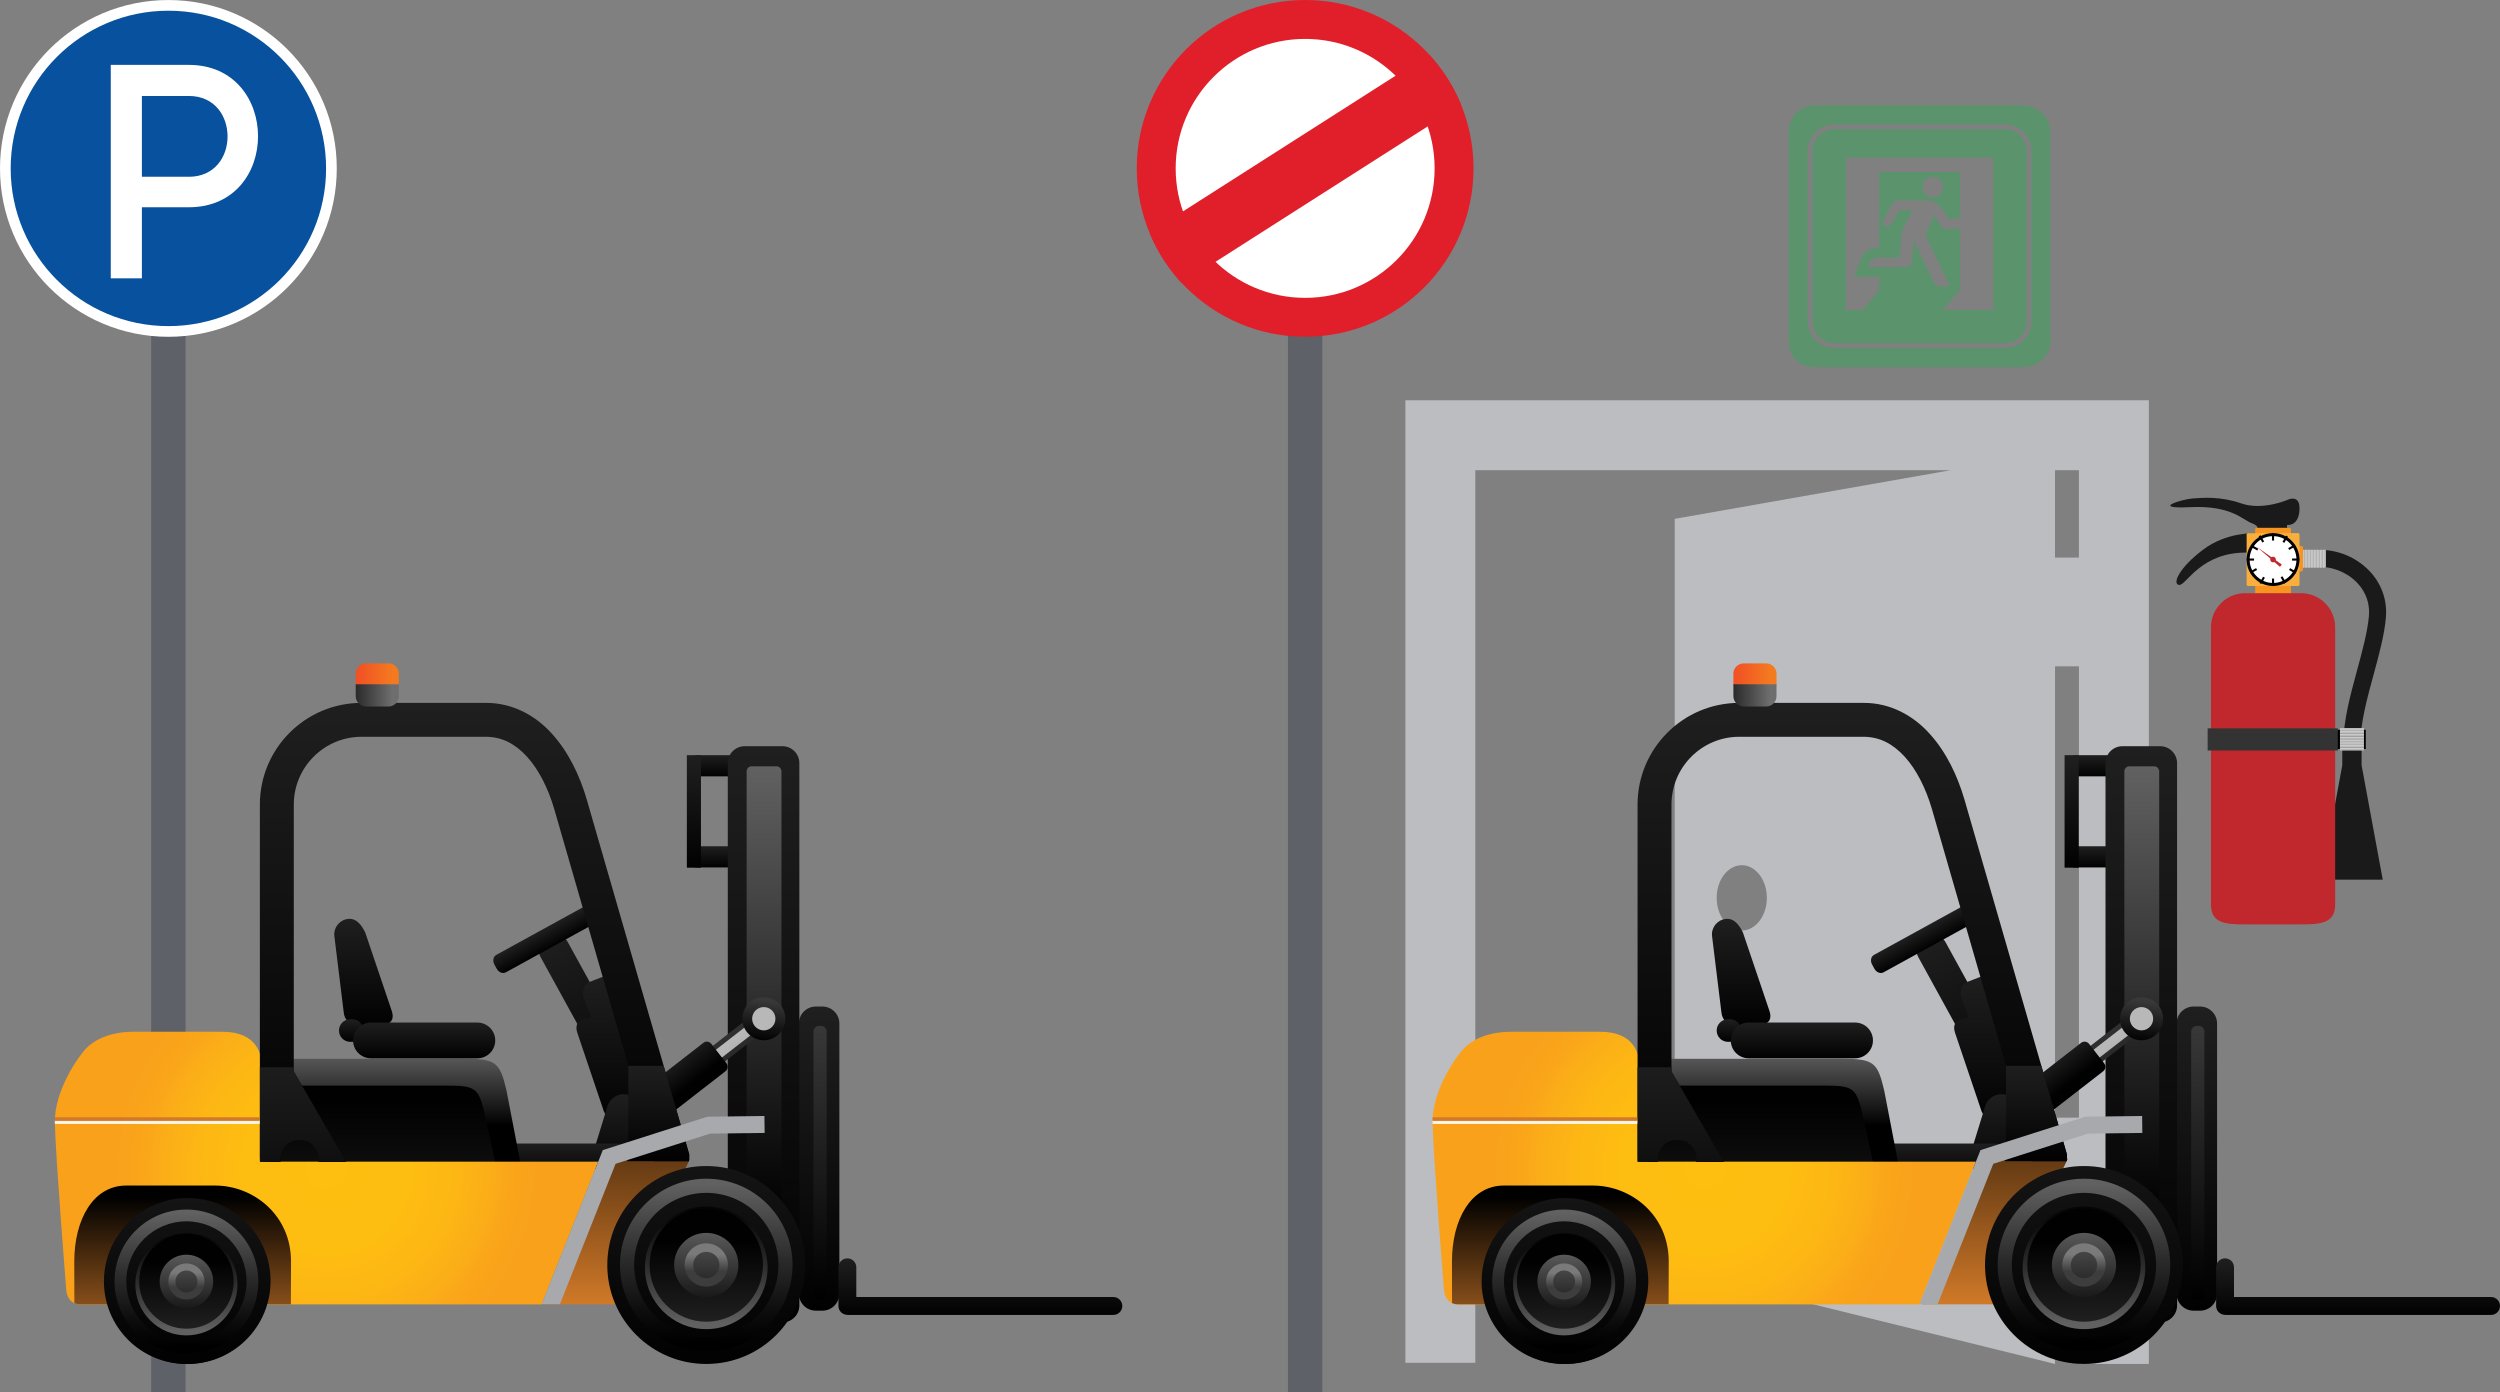 <?xml version="1.0" encoding="UTF-8" standalone="no"?>
<svg
   xmlns:dc="http://purl.org/dc/elements/1.1/"
   xmlns:cc="http://creativecommons.org/ns#"
   xmlns:rdf="http://www.w3.org/1999/02/22-rdf-syntax-ns#"
   xmlns:svg="http://www.w3.org/2000/svg"
   xmlns="http://www.w3.org/2000/svg"
   xmlns:xlink="http://www.w3.org/1999/xlink"
   xml:space="preserve"
   enable-background="new 0 0 966 672"
   viewBox="0 0 910.42 506.98"
   height="506.98"
   width="910.42"
   y="0px"
   x="0px"
   id="Capa_1"
   version="1.1"><rect x="0" y="0" width="910.42" height="506.98" fill="#808080" stroke="none"/><defs
   id="defs931" />





<linearGradient
   gradientTransform="matrix(-1,0,0,1,6245.412,0)"
   y2="331.011"
   x2="5953.716"
   y1="323.296"
   x1="5953.716"
   gradientUnits="userSpaceOnUse"
   id="SVGID_1_">
	<stop
   id="stop148"
   style="stop-color:#1F1F1F"
   offset="0" />
	<stop
   id="stop150"
   style="stop-color:#010101"
   offset="1" />
</linearGradient>

<linearGradient
   gradientTransform="matrix(-1,0,0,1,6245.412,0)"
   y2="364.182"
   x2="5953.716"
   y1="356.469"
   x1="5953.716"
   gradientUnits="userSpaceOnUse"
   id="SVGID_2_">
	<stop
   id="stop155"
   style="stop-color:#1F1F1F"
   offset="0" />
	<stop
   id="stop157"
   style="stop-color:#010101"
   offset="1" />
</linearGradient>

<linearGradient
   gradientTransform="matrix(-1,0,0,1,6245.412,0)"
   y2="525.589"
   x2="5916.599"
   y1="414.841"
   x1="5916.599"
   gradientUnits="userSpaceOnUse"
   id="SVGID_3_">
	<stop
   id="stop162"
   style="stop-color:#1F1F1F"
   offset="0" />
	<stop
   id="stop164"
   style="stop-color:#010101"
   offset="1" />
</linearGradient>

<linearGradient
   gradientTransform="matrix(-1,0,0,1,6245.412,0)"
   y2="529.877"
   x2="5936.83"
   y1="320.036"
   x1="5936.83"
   gradientUnits="userSpaceOnUse"
   id="SVGID_4_">
	<stop
   id="stop169"
   style="stop-color:#1F1F1F"
   offset="0" />
	<stop
   id="stop171"
   style="stop-color:#010101"
   offset="1" />
</linearGradient>

<linearGradient
   gradientTransform="matrix(-1,0,0,1,6245.412,0)"
   y2="527.132"
   x2="5857.882"
   y1="506.538"
   x1="5857.882"
   gradientUnits="userSpaceOnUse"
   id="SVGID_5_">
	<stop
   id="stop176"
   style="stop-color:#1F1F1F"
   offset="0" />
	<stop
   id="stop178"
   style="stop-color:#010101"
   offset="1" />
</linearGradient>

<linearGradient
   gradientTransform="matrix(-1,0,0,1,6245.412,0)"
   y2="364.269"
   x2="5962.201"
   y1="323.296"
   x1="5962.201"
   gradientUnits="userSpaceOnUse"
   id="SVGID_6_">
	<stop
   id="stop183"
   style="stop-color:#1F1F1F"
   offset="0" />
	<stop
   id="stop185"
   style="stop-color:#010101"
   offset="1" />
</linearGradient>

<linearGradient
   gradientTransform="matrix(-1,0,0,1,6245.412,0)"
   y2="490.835"
   x2="5936.655"
   y1="327.362"
   x1="5936.655"
   gradientUnits="userSpaceOnUse"
   id="SVGID_7_">
	<stop
   id="stop190"
   style="stop-color:#616161"
   offset="0" />
	<stop
   id="stop192"
   style="stop-color:#000000"
   offset="1" />
</linearGradient>

<linearGradient
   gradientTransform="matrix(-1,0,0,1,6245.412,0)"
   y2="521.646"
   x2="5916.257"
   y1="421.872"
   x1="5916.257"
   gradientUnits="userSpaceOnUse"
   id="SVGID_8_">
	<stop
   id="stop197"
   style="stop-color:#383838"
   offset="0" />
	<stop
   id="stop199"
   style="stop-color:#000000"
   offset="1" />
</linearGradient>

<linearGradient
   gradientTransform="matrix(-0.876,0.481,0.481,0.876,7177.623,-244.254)"
   y2="-2716.998"
   x2="6394.74"
   y1="-2790.544"
   x1="6394.74"
   gradientUnits="userSpaceOnUse"
   id="SVGID_9_">
	<stop
   id="stop204"
   style="stop-color:#1F1F1F"
   offset="0" />
	<stop
   id="stop206"
   style="stop-color:#010101"
   offset="1" />
</linearGradient>

<linearGradient
   gradientTransform="matrix(-0.876,0.481,0.481,0.876,7177.624,-244.254)"
   y2="-2786.158"
   x2="6394.744"
   y1="-2793.392"
   x1="6394.744"
   gradientUnits="userSpaceOnUse"
   id="SVGID_10_">
	<stop
   id="stop211"
   style="stop-color:#1F1F1F"
   offset="0" />
	<stop
   id="stop213"
   style="stop-color:#010101"
   offset="1" />
</linearGradient>

<linearGradient
   gradientTransform="matrix(1,0,0,-1,6421.072,-3811.873)"
   y2="-4269.878"
   x2="-6167.468"
   y1="-4215.393"
   x1="-6167.468"
   gradientUnits="userSpaceOnUse"
   id="SVGID_11_">
	<stop
   id="stop218"
   style="stop-color:#1F1F1F"
   offset="0" />
	<stop
   id="stop220"
   style="stop-color:#010101"
   offset="1" />
</linearGradient>

<linearGradient
   gradientTransform="matrix(-0.956,-0.294,-0.294,0.956,5698.579,-108.388)"
   y2="2159.205"
   x2="5026.61"
   y1="2129.295"
   x1="5035.809"
   gradientUnits="userSpaceOnUse"
   id="SVGID_12_">
	<stop
   id="stop225"
   style="stop-color:#1F1F1F"
   offset="0" />
	<stop
   id="stop227"
   style="stop-color:#010101"
   offset="1" />
</linearGradient>

<linearGradient
   gradientTransform="matrix(-1,0,0,1,6245.412,0)"
   y2="477.046"
   x2="6009.52"
   y1="464.731"
   x1="6009.52"
   gradientUnits="userSpaceOnUse"
   id="SVGID_13_">
	<stop
   id="stop232"
   style="stop-color:#1F1F1F"
   offset="0" />
	<stop
   id="stop234"
   style="stop-color:#010101"
   offset="1" />
</linearGradient>

<linearGradient
   gradientTransform="matrix(-1,0,0,1,6245.412,0)"
   y2="458.217"
   x2="6070.895"
   y1="430.787"
   x1="6070.895"
   gradientUnits="userSpaceOnUse"
   id="SVGID_14_">
	<stop
   id="stop239"
   style="stop-color:#616161"
   offset="0" />
	<stop
   id="stop241"
   style="stop-color:#000000"
   offset="1" />
</linearGradient>

<linearGradient
   gradientTransform="matrix(-1,0,0,1,6245.412,0)"
   y2="449.299"
   x2="6073.732"
   y1="505.878"
   x1="6073.732"
   gradientUnits="userSpaceOnUse"
   id="SVGID_15_">
	<stop
   id="stop246"
   style="stop-color:#1F1F1F"
   offset="0" />
	<stop
   id="stop248"
   style="stop-color:#010101"
   offset="1" />
</linearGradient>

<linearGradient
   gradientTransform="matrix(-1,0,0,1,6245.412,0)"
   y2="422.109"
   x2="6082.545"
   y1="382.896"
   x1="6082.545"
   gradientUnits="userSpaceOnUse"
   id="SVGID_16_">
	<stop
   id="stop253"
   style="stop-color:#1F1F1F"
   offset="0" />
	<stop
   id="stop255"
   style="stop-color:#010101"
   offset="1" />
</linearGradient>

<linearGradient
   gradientTransform="matrix(-1,0,0,1,6245.412,0)"
   y2="427.698"
   x2="6087.005"
   y1="419.47"
   x1="6087.005"
   gradientUnits="userSpaceOnUse"
   id="SVGID_17_">
	<stop
   id="stop260"
   style="stop-color:#1F1F1F"
   offset="0" />
	<stop
   id="stop262"
   style="stop-color:#010101"
   offset="1" />
</linearGradient>

<linearGradient
   gradientTransform="matrix(-1,0,0,1,6245.412,0)"
   y2="433.694"
   x2="6060.434"
   y1="420.673"
   x1="6060.434"
   gradientUnits="userSpaceOnUse"
   id="SVGID_18_">
	<stop
   id="stop267"
   style="stop-color:#1F1F1F"
   offset="0" />
	<stop
   id="stop269"
   style="stop-color:#010101"
   offset="1" />
</linearGradient>

<linearGradient
   gradientTransform="matrix(-1,0,0,1,6245.412,0)"
   y2="523.288"
   x2="5990.145"
   y1="421.884"
   x1="5990.145"
   gradientUnits="userSpaceOnUse"
   id="SVGID_19_">
	<stop
   id="stop274"
   style="stop-color:#000000"
   offset="0" />
	<stop
   id="stop276"
   style="stop-color:#D07928"
   offset="1" />
</linearGradient>

<linearGradient
   gradientTransform="matrix(-0.613,-0.79,-0.79,0.613,4826.362,-948.245)"
   y2="4424.851"
   x2="1638.855"
   y1="4424.851"
   x1="1701.883"
   gradientUnits="userSpaceOnUse"
   id="SVGID_20_">
	<stop
   id="stop281"
   style="stop-color:#383838"
   offset="0" />
	<stop
   id="stop283"
   style="stop-color:#000000"
   offset="1" />
</linearGradient>

<linearGradient
   gradientTransform="matrix(-0.613,-0.79,-0.79,0.613,4826.362,-948.245)"
   y2="4424.852"
   x2="1613.373"
   y1="4424.852"
   x1="1689.534"
   gradientUnits="userSpaceOnUse"
   id="SVGID_21_">
	<stop
   id="stop288"
   style="stop-color:#B8B8B8"
   offset="0" />
	<stop
   id="stop290"
   style="stop-color:#3D3D3D"
   offset="1" />
</linearGradient>

<linearGradient
   gradientTransform="matrix(-0.613,-0.79,-0.79,0.613,4826.362,-948.245)"
   y2="4442.723"
   x2="1686.706"
   y1="4442.723"
   x1="1697.507"
   gradientUnits="userSpaceOnUse"
   id="SVGID_22_">
	<stop
   id="stop295"
   style="stop-color:#1F1F1F"
   offset="0" />
	<stop
   id="stop297"
   style="stop-color:#010101"
   offset="1" />
</linearGradient>

<linearGradient
   gradientTransform="matrix(-0.613,-0.79,-0.79,0.613,4826.362,-948.245)"
   y2="4414.048"
   x2="1683.685"
   y1="4403.507"
   x1="1694.227"
   gradientUnits="userSpaceOnUse"
   id="SVGID_23_">
	<stop
   id="stop302"
   style="stop-color:#383838"
   offset="0" />
	<stop
   id="stop304"
   style="stop-color:#000000"
   offset="1" />
</linearGradient>

<linearGradient
   gradientTransform="matrix(-0.613,-0.79,-0.79,0.613,4826.362,-948.245)"
   y2="4406.724"
   x2="1508.126"
   y1="4406.724"
   x1="1687.531"
   gradientUnits="userSpaceOnUse"
   id="SVGID_24_">
	<stop
   id="stop309"
   style="stop-color:#B8B8B8"
   offset="0" />
	<stop
   id="stop311"
   style="stop-color:#3D3D3D"
   offset="1" />
</linearGradient>

<radialGradient
   gradientUnits="userSpaceOnUse"
   gradientTransform="matrix(-1,0,0,1,6245.412,0)"
   r="78.27"
   cy="473.652"
   cx="6095.993"
   id="SVGID_25_">
	<stop
   id="stop316"
   style="stop-color:#FEBF10"
   offset="0" />
	<stop
   id="stop318"
   style="stop-color:#FEBD11"
   offset="0.39" />
	<stop
   id="stop320"
   style="stop-color:#FDB714"
   offset="0.601" />
	<stop
   id="stop322"
   style="stop-color:#FBAD18"
   offset="0.769" />
	<stop
   id="stop324"
   style="stop-color:#FAA51A"
   offset="0.859" />
	<stop
   id="stop326"
   style="stop-color:#F9A11B"
   offset="0.984" />
</radialGradient>

<linearGradient
   gradientTransform="matrix(-1,0,0,1,6245.412,0)"
   y2="471.415"
   x2="6042.09"
   y1="304.265"
   x1="6042.09"
   gradientUnits="userSpaceOnUse"
   id="SVGID_26_">
	<stop
   id="stop331"
   style="stop-color:#1F1F1F"
   offset="0" />
	<stop
   id="stop333"
   style="stop-color:#010101"
   offset="1" />
</linearGradient>

<linearGradient
   gradientTransform="matrix(-1,0,0,1,6245.412,0)"
   y2="470.559"
   x2="5975.23"
   y1="436.272"
   x1="5975.23"
   gradientUnits="userSpaceOnUse"
   id="SVGID_27_">
	<stop
   id="stop338"
   style="stop-color:#1F1F1F"
   offset="0" />
	<stop
   id="stop340"
   style="stop-color:#010101"
   offset="1" />
</linearGradient>

<linearGradient
   gradientTransform="matrix(-1,0,0,1,6245.412,0)"
   y2="507.586"
   x2="6104.602"
   y1="431.812"
   x1="6104.602"
   gradientUnits="userSpaceOnUse"
   id="SVGID_28_">
	<stop
   id="stop345"
   style="stop-color:#1F1F1F"
   offset="0" />
	<stop
   id="stop347"
   style="stop-color:#010101"
   offset="1" />
</linearGradient>

<linearGradient
   gradientTransform="matrix(-1,0,0,1,6245.412,0)"
   y2="544.702"
   x2="6148.381"
   y1="484.015"
   x1="6148.381"
   gradientUnits="userSpaceOnUse"
   id="SVGID_29_">
	<stop
   id="stop352"
   style="stop-color:#000000"
   offset="0" />
	<stop
   id="stop354"
   style="stop-color:#D07928"
   offset="1" />
</linearGradient>


<linearGradient
   gradientTransform="matrix(-1,0,0,1,6245.412,0)"
   y2="545.005"
   x2="6146.58"
   y1="484.575"
   x1="6146.58"
   gradientUnits="userSpaceOnUse"
   id="SVGID_30_">
	<stop
   id="stop361"
   style="stop-color:#141414"
   offset="0" />
	<stop
   id="stop363"
   style="stop-color:#010101"
   offset="1" />
</linearGradient>

<linearGradient
   gradientTransform="matrix(-1,0,0,1,6245.412,0)"
   y2="561.721"
   x2="6146.581"
   y1="509.773"
   x1="6146.581"
   gradientUnits="userSpaceOnUse"
   id="SVGID_31_">
	<stop
   id="stop368"
   style="stop-color:#EBEBEB"
   offset="0" />
	<stop
   id="stop370"
   style="stop-color:#5C5C5C"
   offset="1" />
</linearGradient>

<linearGradient
   gradientTransform="matrix(-1,0,0,1,6245.412,0)"
   y2="545.005"
   x2="6147.01"
   y1="484.916"
   x1="6147.01"
   gradientUnits="userSpaceOnUse"
   id="SVGID_32_">
	<stop
   id="stop375"
   style="stop-color:#141414"
   offset="0" />
	<stop
   id="stop377"
   style="stop-color:#010101"
   offset="1" />
</linearGradient>


<linearGradient
   gradientTransform="matrix(-1,0,0,1,6245.412,0)"
   y2="495.234"
   x2="6147.009"
   y1="532.959"
   x1="6147.009"
   gradientUnits="userSpaceOnUse"
   id="SVGID_34_">
	<stop
   id="stop397"
   style="stop-color:#616161"
   offset="0" />
	<stop
   id="stop399"
   style="stop-color:#5D5D5D"
   offset="0.031" />
	<stop
   id="stop401"
   style="stop-color:#2B2B2B"
   offset="0.475" />
	<stop
   id="stop403"
   style="stop-color:#0C0C0C"
   offset="0.812" />
	<stop
   id="stop405"
   style="stop-color:#000000"
   offset="1" />
</linearGradient>

<linearGradient
   gradientTransform="matrix(-1,0,0,1,6245.412,0)"
   y2="507.78"
   x2="6147.009"
   y1="531.787"
   x1="6147.009"
   gradientUnits="userSpaceOnUse"
   id="SVGID_35_">
	<stop
   id="stop410"
   style="stop-color:#1F1F1F"
   offset="0" />
	<stop
   id="stop412"
   style="stop-color:#010101"
   offset="1" />
</linearGradient>

<linearGradient
   gradientTransform="matrix(-1,0,0,1,6245.412,0)"
   y2="532.333"
   x2="6147.009"
   y1="502.698"
   x1="6147.009"
   gradientUnits="userSpaceOnUse"
   id="SVGID_36_">
	<stop
   id="stop417"
   style="stop-color:#616161"
   offset="0" />
	<stop
   id="stop419"
   style="stop-color:#000000"
   offset="1" />
</linearGradient>


<linearGradient
   gradientTransform="matrix(-1,0,0,1,6245.412,0)"
   y2="545.005"
   x2="5957.7"
   y1="472.915"
   x1="5957.7"
   gradientUnits="userSpaceOnUse"
   id="SVGID_38_">
	<stop
   id="stop433"
   style="stop-color:#141414"
   offset="0" />
	<stop
   id="stop435"
   style="stop-color:#010101"
   offset="1" />
</linearGradient>


<linearGradient
   gradientTransform="matrix(-1,0,0,1,6245.412,0)"
   y2="485.087"
   x2="5957.703"
   y1="530.348"
   x1="5957.703"
   gradientUnits="userSpaceOnUse"
   id="SVGID_40_">
	<stop
   id="stop455"
   style="stop-color:#616161"
   offset="0" />
	<stop
   id="stop457"
   style="stop-color:#5D5D5D"
   offset="0.031" />
	<stop
   id="stop459"
   style="stop-color:#2B2B2B"
   offset="0.475" />
	<stop
   id="stop461"
   style="stop-color:#0C0C0C"
   offset="0.812" />
	<stop
   id="stop463"
   style="stop-color:#000000"
   offset="1" />
</linearGradient>

<linearGradient
   gradientTransform="matrix(-1,0,0,1,6245.412,0)"
   y2="500.346"
   x2="5957.7"
   y1="529.148"
   x1="5957.7"
   gradientUnits="userSpaceOnUse"
   id="SVGID_41_">
	<stop
   id="stop468"
   style="stop-color:#1F1F1F"
   offset="0" />
	<stop
   id="stop470"
   style="stop-color:#010101"
   offset="1" />
</linearGradient>

<linearGradient
   gradientTransform="matrix(-1,0,0,1,6245.412,0)"
   y2="529.8"
   x2="5957.7"
   y1="494.247"
   x1="5957.7"
   gradientUnits="userSpaceOnUse"
   id="SVGID_42_">
	<stop
   id="stop475"
   style="stop-color:#616161"
   offset="0" />
	<stop
   id="stop477"
   style="stop-color:#000000"
   offset="1" />
</linearGradient>


<linearGradient
   gradientTransform="matrix(-1,0,0,1,6245.412,0)"
   y2="448.273"
   x2="6157.64"
   y1="458.43"
   x1="6157.64"
   gradientUnits="userSpaceOnUse"
   id="SVGID_44_">
	<stop
   id="stop491"
   style="stop-color:#FFFFFF"
   offset="0" />
	<stop
   id="stop493"
   style="stop-color:#FBF5E8"
   offset="0.139" />
	<stop
   id="stop495"
   style="stop-color:#F0DAAC"
   offset="0.431" />
	<stop
   id="stop497"
   style="stop-color:#DFAF4C"
   offset="0.849" />
	<stop
   id="stop499"
   style="stop-color:#D99F28"
   offset="1" />
</linearGradient>

<linearGradient
   gradientTransform="matrix(-1,0,0,1,6245.412,0)"
   y2="453.41"
   x2="6157.64"
   y1="441.383"
   x1="6157.64"
   gradientUnits="userSpaceOnUse"
   id="SVGID_45_">
	<stop
   id="stop504"
   style="stop-color:#000000"
   offset="0" />
	<stop
   id="stop506"
   style="stop-color:#D07928"
   offset="1" />
</linearGradient>

<linearGradient
   gradientTransform="matrix(0,-1,-1,0,3591.685,2330.626)"
   y2="3418.075"
   x2="2036.706"
   y1="3432.702"
   x1="2036.706"
   gradientUnits="userSpaceOnUse"
   id="SVGID_46_">
	<stop
   id="stop511"
   style="stop-color:#F04C25"
   offset="0" />
	<stop
   id="stop513"
   style="stop-color:#F47A20"
   offset="1" />
</linearGradient>

<linearGradient
   gradientTransform="matrix(0,-1,-1,0,3591.685,2330.626)"
   y2="3439.72"
   x2="2029.092"
   y1="3418.314"
   x1="2029.092"
   gradientUnits="userSpaceOnUse"
   id="SVGID_47_">
	<stop
   id="stop518"
   style="stop-color:#6E6E6E"
   offset="0" />
	<stop
   id="stop520"
   style="stop-color:#010101"
   offset="1" />
</linearGradient>



<g
   transform="translate(-30.51,-48.29)"
   id="g5061"><rect
     style="fill:#5e6168"
     x="85.55"
     y="156.77"
     width="12.54"
     height="398.5"
     id="rect3" /><rect
     style="fill:#5e6168"
     x="499.53"
     y="156.77"
     width="12.54"
     height="398.5"
     id="rect5" /><g
     id="g7">
	<g
   id="g9">
		<circle
   style="fill:#ffffff"
   cx="91.83"
   cy="109.62"
   r="61.32"
   id="circle11" />
		<circle
   style="fill:#07519e"
   cx="91.83"
   cy="109.62"
   r="57.43"
   id="circle13" />
	</g>
	<g
   id="g15">
		<path
   style="fill:#ffffff"
   d="m 99.28,71.92 c 16.76,0 25.2,12.99 25.2,25.98 0,12.99 -8.44,25.87 -25.2,25.87 l -17.1,0 0,25.87 -11.33,0 0,-77.72 28.43,0 z m 0,40.75 c 9.44,0 14.1,-7.33 14.1,-14.66 0,-7.44 -4.66,-14.77 -14.1,-14.77 l -17.1,0 0,29.42 17.1,0 z"
   id="path17" />
	</g>
</g><g
     id="g19">
	<polygon
   style="fill:#1a1a1a"
   points="890.53,320.61 890.53,326.99 898.23,368.64 887.01,368.64 875.79,368.64 883.49,326.99 883.49,320.61 887.01,320.86 "
   id="polygon21" />
	<path
   style="fill:#1a1a1a"
   d="m 852.48,240.81 c 0,0 0.9,-0.97 -2.14,-2.07 -3.04,-1.1 -7.24,-6.47 -22.18,-5.76 -14.94,0.71 -2.91,-2.91 0.84,-3.17 3.75,-0.26 10.09,-0.84 17.72,1.81 7.63,2.65 16.67,-1.23 16.67,-1.23 0,0 4.89,-2.52 4.52,3.62 -0.37,6.14 -4.52,5.43 -4.52,5.43 l 0,1.36 -10.91,0 z"
   id="path23" />
	<path
   style="fill:#1a1a1a"
   d="m 851.76,242.51 c 0,0 -10.22,-0.66 -19.02,6 -8.8,6.66 -11.25,12.48 -8.67,12.8 2.59,0.32 7.83,-12.29 25.35,-11.77 17.54,0.52 2.34,-7.03 2.34,-7.03 z"
   id="path25" />
	<g
   id="g27">
		<path
   style="fill:#1a1a1a"
   d="m 890.12,318.83 -6.21,0 c 0,-8.14 2.54,-17.48 4.99,-26.5 1.92,-7.08 3.74,-13.77 4.27,-19.5 0.57,-6.11 -2.19,-10.26 -4.61,-12.66 -3.83,-3.81 -9.48,-5.85 -14.74,-5.33 l -0.61,-6.18 c 7.17,-0.71 14.54,1.95 19.73,7.11 4.76,4.73 7.04,11 6.42,17.64 -0.58,6.26 -2.47,13.2 -4.46,20.55 -2.36,8.63 -4.78,17.56 -4.78,24.87 z"
   id="path29" />
	</g>
	<g
   id="g31">
		<rect
   style="fill:#b3b3b3"
   x="868.92"
   y="248.51"
   width="1.08"
   height="6.49"
   id="rect33" />
		<rect
   style="fill:#cbcbcb"
   x="868.92"
   y="248.51"
   width="0.54"
   height="6.49"
   id="rect35" />
		<rect
   style="fill:#b3b3b3"
   x="870"
   y="248.51"
   width="1.08"
   height="6.49"
   id="rect37" />
		<rect
   style="fill:#cbcbcb"
   x="870"
   y="248.51"
   width="0.54"
   height="6.49"
   id="rect39" />
		<rect
   style="fill:#b3b3b3"
   x="871.08"
   y="248.51"
   width="1.08"
   height="6.49"
   id="rect41" />
		<rect
   style="fill:#cbcbcb"
   x="871.08"
   y="248.51"
   width="0.54"
   height="6.49"
   id="rect43" />
		<rect
   style="fill:#b3b3b3"
   x="872.16"
   y="248.51"
   width="1.08"
   height="6.49"
   id="rect45" />
		<rect
   style="fill:#cbcbcb"
   x="872.16"
   y="248.51"
   width="0.54"
   height="6.49"
   id="rect47" />
		<rect
   style="fill:#b3b3b3"
   x="873.24"
   y="248.51"
   width="1.08"
   height="6.49"
   id="rect49" />
		<rect
   style="fill:#cbcbcb"
   x="873.24"
   y="248.51"
   width="0.54"
   height="6.49"
   id="rect51" />
		<rect
   style="fill:#b3b3b3"
   x="874.32"
   y="248.51"
   width="1.08"
   height="6.49"
   id="rect53" />
		<rect
   style="fill:#cbcbcb"
   x="874.32"
   y="248.51"
   width="0.54"
   height="6.49"
   id="rect55" />
		<rect
   style="fill:#b3b3b3"
   x="875.4"
   y="248.51"
   width="1.08"
   height="6.49"
   id="rect57" />
		<rect
   style="fill:#cbcbcb"
   x="875.4"
   y="248.51"
   width="0.54"
   height="6.49"
   id="rect59" />
		<rect
   style="fill:#b3b3b3"
   x="876.48"
   y="248.51"
   width="1.08"
   height="6.49"
   id="rect61" />
		<rect
   style="fill:#cbcbcb"
   x="876.48"
   y="248.51"
   width="0.54"
   height="6.49"
   id="rect63" />
	</g>
	<path
   style="fill:#f69321"
   d="m 854.73,255.84 c 0,0.3 0.24,0.54 0.54,0.54 l 13.37,0 c 0.3,0 0.54,-0.24 0.54,-0.54 l 0,-8.17 c 0,-0.3 -0.24,-0.54 -0.54,-0.54 l -13.37,0 c -0.3,0 -0.54,0.24 -0.54,0.54 l 0,8.17 z"
   id="path65" />
	<path
   style="fill:#f69321"
   d="m 851.76,266.87 c 0,0.3 0.24,0.54 0.54,0.54 l 11.96,0 c 0.3,0 0.54,-0.24 0.54,-0.54 l 0,-25.83 c 0,-0.3 -0.24,-0.54 -0.54,-0.54 l -11.96,0 c -0.3,0 -0.54,0.24 -0.54,0.54 l 0,25.83 z"
   id="path67" />
	<path
   style="fill:#faaf3c"
   d="m 848.66,261.15 c 0,0.3 0.24,0.54 0.54,0.54 l 18.17,0 c 0.3,0 0.54,-0.24 0.54,-0.54 l 0,-18.17 c 0,-0.3 -0.24,-0.54 -0.54,-0.54 l -18.17,0 c -0.3,0 -0.54,0.24 -0.54,0.54 l 0,18.17 z"
   id="path69" />
	<circle
   style="fill:#010101"
   cx="858.28"
   cy="252.06"
   r="9.63"
   id="circle71" />
	<circle
   style="fill:#ffffff"
   cx="858.28"
   cy="252.06"
   r="8.53"
   id="circle73" />
	<rect
   style="fill:#010101"
   x="857.9"
   y="242.51"
   width="0.76"
   height="2.63"
   id="rect75" />
	
		<rect
   style="fill:#010101"
   x="862.02"
   y="243.61"
   transform="matrix(-0.866,-0.5,0.5,-0.866,1487.086,887.964)"
   width="0.76"
   height="2.63"
   id="rect77" />
	
		<rect
   style="fill:#010101"
   x="865.04"
   y="246.63"
   transform="matrix(-0.501,-0.866,0.866,-0.501,1083.981,1121.243)"
   width="0.76"
   height="2.63"
   id="rect79" />
	
		<rect
   style="fill:#010101"
   x="853.79"
   y="243.61"
   transform="matrix(0.866,-0.5,0.5,0.866,-8.125,459.509)"
   width="0.76"
   height="2.63"
   id="rect81" />
	
		<rect
   style="fill:#010101"
   x="850.77"
   y="246.63"
   transform="matrix(0.501,-0.866,0.866,0.501,210.439,860.661)"
   width="0.76"
   height="2.63"
   id="rect83" />
	
		<rect
   style="fill:#010101"
   x="862.02"
   y="257.88"
   transform="matrix(-0.866,0.501,-0.501,-0.866,1738.721,51.879)"
   width="0.76"
   height="2.63"
   id="rect85" />
	
		<rect
   style="fill:#010101"
   x="865.04"
   y="254.86"
   transform="matrix(-0.5,0.866,-0.866,-0.5,1519.997,-365.186)"
   width="0.76"
   height="2.63"
   id="rect87" />
	
		<rect
   style="fill:#010101"
   x="853.79"
   y="257.88"
   transform="matrix(0.866,0.501,-0.501,0.866,244.469,-392.764)"
   width="0.76"
   height="2.63"
   id="rect89" />
	
		<rect
   style="fill:#010101"
   x="850.77"
   y="254.86"
   transform="matrix(0.5,0.866,-0.866,0.5,647.414,-609.022)"
   width="0.76"
   height="2.63"
   id="rect91" />
	<rect
   style="fill:#010101"
   x="865.2"
   y="251.68"
   width="2.63"
   height="0.76"
   id="rect93" />
	<rect
   style="fill:#010101"
   x="857.9"
   y="258.98"
   width="0.76"
   height="2.63"
   id="rect95" />
	<rect
   style="fill:#010101"
   x="848.73"
   y="251.68"
   width="2.63"
   height="0.76"
   id="rect97" />
	<rect
   style="fill:#010101"
   x="879.95"
   y="314.06"
   width="12.1"
   height="7"
   id="rect99" />
	<path
   style="fill:#c0282d"
   d="m 835.68,377.77 c 0,6.86 5.56,7.15 12.43,7.15 l 20.36,0 c 6.86,0 12.43,-0.29 12.43,-7.15 l 0,-101.03 c 0,-6.86 -5.56,-12.43 -12.43,-12.43 l -20.37,0 c -6.86,0 -12.43,5.56 -12.43,12.43 l 0,101.03 z"
   id="path101" />
	<rect
   style="fill:#333333"
   x="834.46"
   y="313.53"
   width="47.41"
   height="8.07"
   id="rect103" />
	<g
   id="g105">
		<rect
   style="fill:#b3b3b3"
   x="882.65"
   y="313.5"
   width="8.72"
   height="1.02"
   id="rect107" />
		<rect
   style="fill:#cbcbcb"
   x="882.65"
   y="313.5"
   width="8.72"
   height="0.51"
   id="rect109" />
		<rect
   style="fill:#b3b3b3"
   x="882.65"
   y="314.52"
   width="8.72"
   height="1.02"
   id="rect111" />
		<rect
   style="fill:#cbcbcb"
   x="882.65"
   y="314.52"
   width="8.72"
   height="0.51"
   id="rect113" />
		<rect
   style="fill:#b3b3b3"
   x="882.65"
   y="315.53"
   width="8.72"
   height="1.02"
   id="rect115" />
		<rect
   style="fill:#cbcbcb"
   x="882.65"
   y="315.53"
   width="8.72"
   height="0.51"
   id="rect117" />
		<rect
   style="fill:#b3b3b3"
   x="882.65"
   y="316.55"
   width="8.72"
   height="1.01"
   id="rect119" />
		<rect
   style="fill:#cbcbcb"
   x="882.65"
   y="316.55"
   width="8.72"
   height="0.51"
   id="rect121" />
		<rect
   style="fill:#b3b3b3"
   x="882.65"
   y="317.56"
   width="8.72"
   height="1.02"
   id="rect123" />
		<rect
   style="fill:#cbcbcb"
   x="882.65"
   y="317.56"
   width="8.72"
   height="0.51"
   id="rect125" />
		<rect
   style="fill:#b3b3b3"
   x="882.65"
   y="318.58"
   width="8.72"
   height="1.02"
   id="rect127" />
		<rect
   style="fill:#cbcbcb"
   x="882.65"
   y="318.58"
   width="8.72"
   height="0.51"
   id="rect129" />
		<rect
   style="fill:#b3b3b3"
   x="882.65"
   y="319.6"
   width="8.72"
   height="1.01"
   id="rect131" />
		<rect
   style="fill:#cbcbcb"
   x="882.65"
   y="319.6"
   width="8.72"
   height="0.51"
   id="rect133" />
		<rect
   style="fill:#b3b3b3"
   x="882.65"
   y="320.61"
   width="8.72"
   height="1.02"
   id="rect135" />
		<rect
   style="fill:#cbcbcb"
   x="882.65"
   y="320.61"
   width="8.72"
   height="0.51"
   id="rect137" />
	</g>
	<g
   id="g139">
		<polygon
   style="fill:#c0282d"
   points="852.37,247.44 861.47,253.87 860.8,254.72 "
   id="polygon141" />
	</g>
	<circle
   style="fill:#c0282d"
   cx="858.28"
   cy="252.06"
   r="1.02"
   id="circle143" />
</g><path
     style="fill:#bcbdc0"
     d="m 542.31,194.05 0,350.53 25.46,0 0,-325.07 173.2,0 -100.58,17.73 0,273.61 138.5,34.15 0,-50.08 8.7,0 0,50.08 25.46,0 0,-350.95 -270.74,0 z m 245.27,25.46 0,31.83 -8.7,0 0,-31.83 8.7,0 z M 664.81,387.15 c -5.05,0 -9.14,-5.32 -9.14,-11.89 0,-6.57 4.09,-11.89 9.14,-11.89 5.04,0 9.14,5.32 9.14,11.89 0,6.57 -4.1,11.89 -9.14,11.89 z m 114.08,68.17 0,-164.37 8.7,0 0,164.36 -8.7,0 z"
     id="path145" /><rect
     style="fill:url(#SVGID_1_)"
     x="283.72"
     y="323.3"
     width="15.94"
     height="7.71"
     id="rect152" /><rect
     style="fill:url(#SVGID_2_)"
     x="283.72"
     y="356.47"
     width="15.94"
     height="7.71"
     id="rect159" /><path
     style="fill:url(#SVGID_3_)"
     d="m 321.44,519.42 c 0,3.41 2.76,6.17 6.17,6.17 l 2.4,0 c 3.41,0 6.17,-2.76 6.17,-6.17 l 0,-98.41 c 0,-3.41 -2.77,-6.17 -6.17,-6.17 l -2.4,0 c -3.41,0 -6.17,2.77 -6.17,6.17 l 0,98.41 z"
     id="path166" /><path
     style="fill:url(#SVGID_4_)"
     d="m 295.55,523.7 c 0,3.41 2.77,6.17 6.17,6.17 l 13.72,0 c 3.41,0 6.17,-2.77 6.17,-6.17 l 0,-197.5 c 0,-3.41 -2.76,-6.17 -6.17,-6.17 l -13.72,0 c -3.41,0 -6.17,2.76 -6.17,6.17 l 0,197.5 z"
     id="path173" /><path
     style="fill:url(#SVGID_5_)"
     d="m 339.1,506.54 c 1.8,0 3.25,1.46 3.25,3.26 l 0,10.82 93.61,0 c 1.8,0 3.26,1.46 3.26,3.26 0,1.8 -1.46,3.26 -3.26,3.26 l -96.69,0 c -0.23,0 -0.46,-0.03 -0.67,-0.07 -1.56,-0.24 -2.76,-1.58 -2.76,-3.21 l 0,-14.06 c 0,-1.8 1.46,-3.26 3.26,-3.26 z"
     id="path180" /><rect
     style="fill:url(#SVGID_6_)"
     x="280.64"
     y="323.3"
     width="5.14"
     height="40.97"
     id="rect187" /><path
     style="fill:url(#SVGID_7_)"
     d="m 302.41,488.93 c 0,1.05 0.79,1.91 1.77,1.91 l 9.15,0 c 0.98,0 1.77,-0.85 1.77,-1.91 l 0,-159.66 c 0,-1.05 -0.79,-1.91 -1.77,-1.91 l -9.15,0 c -0.98,0 -1.77,0.85 -1.77,1.91 l 0,159.66 z"
     id="path194" /><path
     style="fill:url(#SVGID_8_)"
     d="m 326.75,519.59 c 0,1.14 0.92,2.06 2.06,2.06 l 0.68,0 c 1.14,0 2.06,-0.92 2.06,-2.06 l 0,-95.66 c 0,-1.14 -0.92,-2.06 -2.06,-2.06 l -0.68,0 c -1.14,0 -2.06,0.92 -2.06,2.06 l 0,95.66 z"
     id="path201" /><path
     style="fill:url(#SVGID_9_)"
     d="m 241.92,423.3 -14.53,-26.44 c -1.5,-2.74 -0.5,-6.18 2.23,-7.68 2.74,-1.51 6.18,-0.51 7.68,2.23 l 16.96,30.85 -12.34,1.04 z"
     id="path208" /><path
     style="fill:url(#SVGID_10_)"
     d="m 211.41,401.1 c 0.72,1.31 2.2,1.89 3.31,1.28 l 34.03,-18.7 c 1.11,-0.61 1.42,-2.17 0.7,-3.48 l -0.87,-1.59 c -0.72,-1.31 -2.2,-1.89 -3.31,-1.28 l -34.03,18.7 c -1.1,0.61 -1.42,2.16 -0.7,3.48 l 0.87,1.59 z"
     id="path215" /><path
     style="fill:url(#SVGID_11_)"
     d="m 259.55,422.55 c -0.38,-3.1 -5.13,-19.41 -8.23,-19.03 l -6.69,2.57 c -4.11,3.6 0,8.23 1.07,12.85 -3.34,0.26 -6.31,1.36 -4.91,5.57 l 9.64,28.53 c 1.33,2.67 3.21,5.31 6.31,4.92 l 0,0 c 3.1,-0.38 10.39,-2.99 10.01,-6.1 l -7.2,-29.31 z"
     id="path222" /><path
     style="fill:url(#SVGID_12_)"
     d="m 246.74,467.35 c -1,3.26 0.83,6.71 4.08,7.71 l 8.85,2.72 c 3.26,1 6.71,-0.83 7.71,-4.09 l 4.99,-16.22 c 1.01,-3.26 -0.82,-6.71 -4.08,-7.71 l -8.85,-2.72 c -3.26,-1 -6.71,0.83 -7.71,4.09 l -4.99,16.22 z"
     id="path229" /><path
     style="fill:url(#SVGID_13_)"
     d="m 210.69,473.99 0,-3.09 c 0,-3.41 2.77,-6.17 6.17,-6.17 l 38.06,0 c 3.41,0 6.17,2.76 6.17,6.17 l 0,3.09 -50.4,0 z"
     id="path236" /><path
     style="fill:url(#SVGID_14_)"
     d="m 128.57,473.99 0,-40.12 71.32,0 c 11.36,0 12.69,1.37 15.09,11.66 l 5.48,28.46 -91.89,0 z"
     id="path243" /><path
     style="fill:url(#SVGID_15_)"
     d="m 131.92,473.99 0,-30.35 61.71,0 c 9.83,0 10.98,1.04 13.06,8.82 l 4.75,21.53 -79.52,0 z"
     id="path250" /><path
     style="fill:url(#SVGID_16_)"
     d="m 155.71,417.14 c 0.38,3.11 3.21,5.31 6.31,4.93 l 0,0 c 3.1,-0.38 13.54,1.52 11.14,-5.68 l -9.65,-28.53 c -1.32,-2.67 -3.2,-5.31 -6.3,-4.92 l 0,0 c -3.11,0.38 -5.31,3.2 -4.93,6.3 l 3.43,27.9 z"
     id="path257" /><path
     style="fill:url(#SVGID_17_)"
     d="m 153.95,423.58 c 0,2.27 1.84,4.11 4.11,4.11 l 0.69,0 c 2.27,0 4.12,-1.84 4.12,-4.11 l 0,0 c 0,-2.27 -1.84,-4.12 -4.12,-4.12 l -0.69,0 c -2.27,0.01 -4.11,1.85 -4.11,4.12 l 0,0 z"
     id="path264" /><path
     style="fill:url(#SVGID_18_)"
     d="m 159.09,427.18 c 0,3.6 2.92,6.51 6.51,6.51 l 38.75,0 c 3.6,0 6.51,-2.91 6.51,-6.51 l 0,0 c 0,-3.6 -2.91,-6.51 -6.51,-6.51 l -38.75,0 c -3.59,0 -6.51,2.92 -6.51,6.51 l 0,0 z"
     id="path271" /><path
     style="fill:url(#SVGID_19_)"
     d="m 248.44,472.17 c 0.25,-0.79 0.94,-1.29 1.23,-1.96 l 32.17,0 -25.01,53.07 -28.14,0 c 0,0.01 17.72,-44.4 19.75,-51.11 z"
     id="path278" /><polygon
     style="fill:url(#SVGID_20_)"
     points="302.9,419.2 281.38,435.92 285.79,441.6 307.32,424.88 "
     id="polygon285" /><polygon
     style="fill:url(#SVGID_21_)"
     points="304.01,420.62 282.48,437.34 284.69,440.18 306.22,423.46 "
     id="polygon292" /><path
     style="fill:url(#SVGID_22_)"
     d="m 265.75,444.31 c -0.9,0.7 -1.06,1.99 -0.37,2.88 l 5.52,7.11 c 0.69,0.9 1.99,1.06 2.88,0.36 l 20.92,-16.25 c 0.89,-0.7 1.06,-1.99 0.36,-2.89 l -5.52,-7.11 c -0.7,-0.89 -1.99,-1.06 -2.88,-0.36 l -20.91,16.26 z"
     id="path299" /><path
     style="fill:url(#SVGID_23_)"
     d="m 303.86,413.08 c -3.42,2.66 -4.04,7.58 -1.38,11.01 2.66,3.42 7.58,4.04 11.01,1.38 3.42,-2.66 4.04,-7.58 1.38,-11.01 -2.67,-3.42 -7.6,-4.03 -11.01,-1.38 z"
     id="path306" /><path
     style="fill:url(#SVGID_24_)"
     d="m 306.06,415.92 c -1.85,1.44 -2.19,4.11 -0.75,5.96 1.44,1.85 4.11,2.19 5.95,0.75 1.85,-1.44 2.19,-4.1 0.75,-5.95 -1.43,-1.85 -4.1,-2.19 -5.95,-0.76 z"
     id="path313" /><path
     style="fill:url(#SVGID_25_)"
     d="m 61.77,430.19 c 2.34,-2.49 7.74,-6.17 17.49,-6.17 0,0 19.31,0 32.17,0 12.86,0 14.66,8.31 14.66,14.4 0,6.09 -0.26,32.92 -0.26,32.92 l 122.52,0 -20.59,51.96 -168.05,0 c -3.41,0 -5.14,-2.76 -5.14,-6.17 0,0 -3.82,-47.48 -4.08,-59.85 -0.26,-12.1 8.86,-24.53 11.28,-27.09 z"
     id="path328" /><path
     style="fill:url(#SVGID_26_)"
     d="m 162.18,304.26 45.26,0 c 9.84,-0.04 18.18,4.67 24.11,11.28 6,6.62 10.07,15.13 12.67,24.02 l 37.28,129.09 0,0.87 c 0,0.55 -0.04,1.09 -0.1,1.63 l -12.71,0 c 0.2,-0.4 0.33,-0.74 0.39,-1.02 L 232.37,343 c -2.19,-7.55 -5.67,-14.48 -9.95,-19.16 -4.35,-4.71 -9.05,-7.2 -14.98,-7.24 l -45.26,0 c -13.63,0.02 -24.66,11.06 -24.68,24.69 l 0,97.21 19.08,32.91 -10.06,0 c 0.36,-3.84 -1.95,-7.97 -6.92,-7.97 -4.98,0 -7.28,4.14 -6.93,7.97 l -7.49,0 c -0.02,-0.65 -0.03,-1.5 -0.03,-1.89 l 0,-128.23 c 0,-20.45 16.58,-37.02 37.03,-37.03 z"
     id="path335" /><path
     style="fill:url(#SVGID_27_)"
     d="m 259.35,436.44 12.84,0 9.3,32.21 0,0.87 c 0,0.55 -0.04,1.09 -0.1,1.63 l -22.53,0 c 0.2,-0.4 0.33,-0.74 0.39,-1.02 l 0.1,-33.69 z"
     id="path342" /><path
     style="fill:url(#SVGID_28_)"
     d="m 146.53,471.24 c 0.27,-3.79 -2.03,-7.8 -6.93,-7.8 -4.91,0 -7.21,4.01 -6.94,7.8 l -7.49,0 c -0.01,-0.62 -0.02,-1.36 -0.02,-1.71 l 0,-32.57 12.35,0 0,1.55 18.98,32.74 -9.95,0 z"
     id="path349" /><path
     style="fill:url(#SVGID_29_)"
     d="m 57.59,522.85 c -0.02,-4.87 -0.03,-9.91 -0.03,-15.17 0,-15.27 6.9,-27.65 18.9,-27.65 l 32.4,0 c 13.88,0 27.64,10.67 27.64,27.65 0,5.47 -0.02,10.65 -0.05,15.61 l -76.74,0 c -0.8,-0.01 -1.5,-0.17 -2.12,-0.44 z"
     id="path356" /><polygon
     style="fill:#a7a9ac"
     points="308.89,454.7 308.97,460.87 308.97,460.87 289.11,461.12 254.68,472.11 234.42,523.23 227.79,523.23 250.03,467.12 288.11,454.96 "
     id="polygon358" /><circle
     style="fill:url(#SVGID_30_)"
     cx="98.83"
     cy="514.79"
     r="30.21"
     id="circle365" /><path
     style="fill:url(#SVGID_31_)"
     d="m 82.5,514.79 c 0,9.02 7.31,16.33 16.33,16.33 9.02,0 16.33,-7.31 16.33,-16.33 0,-9.02 -7.31,-16.33 -16.33,-16.33 -9.02,0 -16.33,7.31 -16.33,16.33 z"
     id="path372" /><path
     style="fill:url(#SVGID_32_)"
     d="m 68.36,514.96 c 0,16.59 13.45,30.05 30.04,30.05 16.6,0 30.04,-13.45 30.04,-30.05 0,-16.59 -13.45,-30.04 -30.04,-30.04 -16.59,0 -30.04,13.45 -30.04,30.04 z"
     id="path379" /><g
     id="g381">
	
		<linearGradient
   id="SVGID_33_"
   gradientUnits="userSpaceOnUse"
   x1="6147.009"
   y1="490.344"
   x2="6147.009"
   y2="538.359"
   gradientTransform="matrix(-1,0,0,1,6245.412,0)">
		<stop
   offset="0"
   style="stop-color:#616161"
   id="stop384" />
		<stop
   offset="0.031"
   style="stop-color:#5D5D5D"
   id="stop386" />
		<stop
   offset="0.475"
   style="stop-color:#2B2B2B"
   id="stop388" />
		<stop
   offset="0.812"
   style="stop-color:#0C0C0C"
   id="stop390" />
		<stop
   offset="1"
   style="stop-color:#000000"
   id="stop392" />
	</linearGradient>
	<path
   style="fill:url(#SVGID_33_)"
   d="m 124.59,514.96 c 0,14.46 -11.72,26.19 -26.18,26.19 l 0,0 c -14.47,0 -26.19,-11.72 -26.19,-26.19 l 0,0 c 0,-14.46 11.72,-26.18 26.19,-26.19 l 0,0 c 14.46,0.01 26.18,11.73 26.18,26.19 l 0,0 z m -4.29,0 c -0.02,-12.09 -9.81,-21.88 -21.9,-21.9 l 0,0 c -12.1,0.02 -21.88,9.81 -21.9,21.9 l 0,0 c 0.02,12.09 9.81,21.88 21.9,21.9 l 0,0 c 12.1,-0.03 21.88,-9.81 21.9,-21.9 l 0,0 z"
   id="path394" />
</g><path
     style="fill:url(#SVGID_34_)"
     d="m 79.79,515.99 c 0,10.28 8.33,18.61 18.61,18.61 10.28,0 18.61,-8.33 18.61,-18.61 0,-10.28 -8.33,-18.61 -18.61,-18.61 -10.28,0 -18.61,8.33 -18.61,18.61 z"
     id="path407" /><path
     style="fill:url(#SVGID_35_)"
     d="m 81.2,514.96 c 0,9.5 7.7,17.2 17.2,17.2 9.5,0 17.21,-7.7 17.21,-17.2 0,-9.5 -7.7,-17.2 -17.21,-17.2 -9.5,0 -17.2,7.7 -17.2,17.2 z"
     id="path414" /><path
     style="fill:url(#SVGID_36_)"
     d="m 88.65,514.96 c 0,5.39 4.37,9.75 9.75,9.75 5.39,0 9.76,-4.37 9.76,-9.75 0,-5.38 -4.37,-9.75 -9.76,-9.75 -5.38,0 -9.75,4.37 -9.75,9.75 z"
     id="path421" /><g
     id="g423">
	
		<linearGradient
   id="SVGID_37_"
   gradientUnits="userSpaceOnUse"
   x1="6147.01"
   y1="511.782"
   x2="6147.01"
   y2="516.926"
   gradientTransform="matrix(-1,0,0,1,6245.412,0)">
		<stop
   offset="0"
   style="stop-color:#7A7A7A"
   id="stop426" />
		<stop
   offset="1"
   style="stop-color:#3D3D3D"
   id="stop428" />
	</linearGradient>
	<path
   style="fill:url(#SVGID_37_)"
   d="m 104.98,514.96 c 0,3.63 -2.95,6.57 -6.58,6.57 l 0,0 c -3.63,0 -6.57,-2.94 -6.57,-6.57 l 0,0 c 0.01,-3.63 2.95,-6.57 6.57,-6.57 l 0,0 c 3.63,0 6.58,2.94 6.58,6.57 l 0,0 z m -2.58,0 c 0,-2.21 -1.79,-4 -4,-4 l 0,0 c -2.21,0 -3.99,1.79 -4,4 l 0,0 c 0.01,2.21 1.79,4 4,4 l 0,0 c 2.21,0 4,-1.79 4,-4 l 0,0 z"
   id="path430" />
</g><circle
     style="fill:url(#SVGID_38_)"
     cx="287.71"
     cy="508.96"
     r="36.04"
     id="circle437" /><g
     id="g439">
	
		<linearGradient
   id="SVGID_39_"
   gradientUnits="userSpaceOnUse"
   x1="5957.701"
   y1="479.43"
   x2="5957.701"
   y2="537.034"
   gradientTransform="matrix(-1,0,0,1,6245.412,0)">
		<stop
   offset="0"
   style="stop-color:#616161"
   id="stop442" />
		<stop
   offset="0.031"
   style="stop-color:#5D5D5D"
   id="stop444" />
		<stop
   offset="0.475"
   style="stop-color:#2B2B2B"
   id="stop446" />
		<stop
   offset="0.812"
   style="stop-color:#0C0C0C"
   id="stop448" />
		<stop
   offset="1"
   style="stop-color:#000000"
   id="stop450" />
	</linearGradient>
	<path
   style="fill:url(#SVGID_39_)"
   d="m 319.13,508.96 c 0,17.35 -14.06,31.41 -31.42,31.42 l 0,0 c -17.35,0 -31.42,-14.07 -31.42,-31.42 l 0,0 c 0,-17.35 14.07,-31.42 31.42,-31.42 l 0,0 c 17.35,0 31.41,14.07 31.42,31.42 l 0,0 z m -5.14,0 c -0.03,-14.51 -11.77,-26.25 -26.28,-26.27 l 0,0 c -14.51,0.03 -26.24,11.77 -26.27,26.27 l 0,0 c 0.03,14.51 11.77,26.25 26.27,26.27 l 0,0 c 14.51,-0.02 26.25,-11.76 26.28,-26.27 l 0,0 z"
   id="path452" />
</g><path
     style="fill:url(#SVGID_40_)"
     d="m 265.38,509.99 c 0,12.34 10,22.33 22.33,22.33 12.33,0 22.33,-10 22.33,-22.33 0,-12.33 -10,-22.33 -22.33,-22.33 -12.33,0 -22.33,10 -22.33,22.33 z"
     id="path465" /><path
     style="fill:url(#SVGID_41_)"
     d="m 267.07,508.96 c 0,11.4 9.24,20.64 20.64,20.64 11.4,0 20.64,-9.24 20.64,-20.64 0,-11.4 -9.24,-20.64 -20.64,-20.64 -11.4,0 -20.64,9.24 -20.64,20.64 z"
     id="path472" /><circle
     style="fill:url(#SVGID_42_)"
     cx="287.71"
     cy="508.96"
     r="11.7"
     id="circle479" /><g
     id="g481">
	
		<linearGradient
   id="SVGID_43_"
   gradientUnits="userSpaceOnUse"
   x1="5957.7"
   y1="505.146"
   x2="5957.7"
   y2="511.317"
   gradientTransform="matrix(-1,0,0,1,6245.412,0)">
		<stop
   offset="0"
   style="stop-color:#7A7A7A"
   id="stop484" />
		<stop
   offset="1"
   style="stop-color:#3D3D3D"
   id="stop486" />
	</linearGradient>
	<path
   style="fill:url(#SVGID_43_)"
   d="m 295.6,508.96 c 0,4.36 -3.53,7.88 -7.89,7.88 l 0,0 c -4.35,0 -7.89,-3.53 -7.89,-7.88 l 0,0 c 0,-4.36 3.53,-7.89 7.89,-7.89 l 0,0 c 4.36,0 7.89,3.53 7.89,7.89 l 0,0 z m -3.08,0 c -0.01,-2.65 -2.15,-4.8 -4.8,-4.8 l 0,0 c -2.65,0 -4.8,2.15 -4.8,4.8 l 0,0 c 0,2.65 2.14,4.8 4.8,4.8 l 0,0 c 2.65,0 4.79,-2.15 4.8,-4.8 l 0,0 z"
   id="path488" />
</g><rect
     style="fill:url(#SVGID_44_)"
     x="50.49"
     y="456.28"
     width="74.57"
     height="1.3"
     id="rect501" /><rect
     style="fill:url(#SVGID_45_)"
     x="50.49"
     y="455.17"
     width="74.57"
     height="1.3"
     id="rect508" /><path
     style="fill:url(#SVGID_46_)"
     d="m 175.75,293.64 0,4.32 -15.7,0 0,-4.32 c 0,-2.08 1.69,-3.77 3.77,-3.77 l 8.16,0 c 2.08,0.01 3.77,1.69 3.77,3.77 z"
     id="path515" /><path
     style="fill:url(#SVGID_47_)"
     d="m 175.75,297.49 0,4.32 c 0,2.08 -1.69,3.77 -3.77,3.77 l -8.16,0 c -2.08,0 -3.77,-1.69 -3.77,-3.77 l 0,-4.32 15.7,0 z"
     id="path522" /><g
     id="g524">
	
		<linearGradient
   id="SVGID_48_"
   gradientUnits="userSpaceOnUse"
   x1="5407.606"
   y1="323.296"
   x2="5407.606"
   y2="331.011"
   gradientTransform="matrix(-1,0,0,1,6201.018,0)">
		<stop
   offset="0"
   style="stop-color:#1F1F1F"
   id="stop527" />
		<stop
   offset="1"
   style="stop-color:#010101"
   id="stop529" />
	</linearGradient>
	<rect
   style="fill:url(#SVGID_48_)"
   x="785.44"
   y="323.3"
   width="15.94"
   height="7.71"
   id="rect531" />
	
		<linearGradient
   id="SVGID_49_"
   gradientUnits="userSpaceOnUse"
   x1="5407.606"
   y1="356.469"
   x2="5407.606"
   y2="364.182"
   gradientTransform="matrix(-1,0,0,1,6201.018,0)">
		<stop
   offset="0"
   style="stop-color:#1F1F1F"
   id="stop534" />
		<stop
   offset="1"
   style="stop-color:#010101"
   id="stop536" />
	</linearGradient>
	<rect
   style="fill:url(#SVGID_49_)"
   x="785.44"
   y="356.47"
   width="15.94"
   height="7.71"
   id="rect538" />
	
		<linearGradient
   id="SVGID_50_"
   gradientUnits="userSpaceOnUse"
   x1="5370.489"
   y1="414.841"
   x2="5370.489"
   y2="525.589"
   gradientTransform="matrix(-1,0,0,1,6201.018,0)">
		<stop
   offset="0"
   style="stop-color:#1F1F1F"
   id="stop541" />
		<stop
   offset="1"
   style="stop-color:#010101"
   id="stop543" />
	</linearGradient>
	<path
   style="fill:url(#SVGID_50_)"
   d="m 823.16,519.42 c 0,3.41 2.76,6.17 6.17,6.17 l 2.4,0 c 3.41,0 6.17,-2.76 6.17,-6.17 l 0,-98.41 c 0,-3.41 -2.77,-6.17 -6.17,-6.17 l -2.4,0 c -3.41,0 -6.17,2.77 -6.17,6.17 l 0,98.41 z"
   id="path545" />
	
		<linearGradient
   id="SVGID_51_"
   gradientUnits="userSpaceOnUse"
   x1="5390.721"
   y1="320.036"
   x2="5390.721"
   y2="529.877"
   gradientTransform="matrix(-1,0,0,1,6201.018,0)">
		<stop
   offset="0"
   style="stop-color:#1F1F1F"
   id="stop548" />
		<stop
   offset="1"
   style="stop-color:#010101"
   id="stop550" />
	</linearGradient>
	<path
   style="fill:url(#SVGID_51_)"
   d="m 797.27,523.7 c 0,3.41 2.77,6.17 6.17,6.17 l 13.72,0 c 3.41,0 6.17,-2.77 6.17,-6.17 l 0,-197.5 c 0,-3.41 -2.76,-6.17 -6.17,-6.17 l -13.72,0 c -3.41,0 -6.17,2.76 -6.17,6.17 l 0,197.5 z"
   id="path552" />
	
		<linearGradient
   id="SVGID_52_"
   gradientUnits="userSpaceOnUse"
   x1="5311.773"
   y1="506.538"
   x2="5311.773"
   y2="527.132"
   gradientTransform="matrix(-1,0,0,1,6201.018,0)">
		<stop
   offset="0"
   style="stop-color:#1F1F1F"
   id="stop555" />
		<stop
   offset="1"
   style="stop-color:#010101"
   id="stop557" />
	</linearGradient>
	<path
   style="fill:url(#SVGID_52_)"
   d="m 840.81,506.54 c 1.8,0 3.25,1.46 3.25,3.26 l 0,10.82 93.61,0 c 1.8,0 3.26,1.46 3.26,3.26 0,1.8 -1.46,3.26 -3.26,3.26 l -96.69,0 c -0.23,0 -0.46,-0.03 -0.67,-0.07 -1.56,-0.24 -2.76,-1.58 -2.76,-3.21 l 0,-14.06 c 0.01,-1.8 1.46,-3.26 3.26,-3.26 z"
   id="path559" />
	
		<linearGradient
   id="SVGID_53_"
   gradientUnits="userSpaceOnUse"
   x1="5416.092"
   y1="323.296"
   x2="5416.092"
   y2="364.269"
   gradientTransform="matrix(-1,0,0,1,6201.018,0)">
		<stop
   offset="0"
   style="stop-color:#1F1F1F"
   id="stop562" />
		<stop
   offset="1"
   style="stop-color:#010101"
   id="stop564" />
	</linearGradient>
	<rect
   style="fill:url(#SVGID_53_)"
   x="782.36"
   y="323.3"
   width="5.14"
   height="40.97"
   id="rect566" />
	
		<linearGradient
   id="SVGID_54_"
   gradientUnits="userSpaceOnUse"
   x1="5390.546"
   y1="327.362"
   x2="5390.546"
   y2="490.835"
   gradientTransform="matrix(-1,0,0,1,6201.018,0)">
		<stop
   offset="0"
   style="stop-color:#616161"
   id="stop569" />
		<stop
   offset="1"
   style="stop-color:#000000"
   id="stop571" />
	</linearGradient>
	<path
   style="fill:url(#SVGID_54_)"
   d="m 804.13,488.93 c 0,1.05 0.79,1.91 1.77,1.91 l 9.15,0 c 0.98,0 1.77,-0.85 1.77,-1.91 l 0,-159.66 c 0,-1.05 -0.79,-1.91 -1.77,-1.91 l -9.15,0 c -0.98,0 -1.77,0.85 -1.77,1.91 l 0,159.66 z"
   id="path573" />
	
		<linearGradient
   id="SVGID_55_"
   gradientUnits="userSpaceOnUse"
   x1="5370.148"
   y1="421.872"
   x2="5370.148"
   y2="521.646"
   gradientTransform="matrix(-1,0,0,1,6201.018,0)">
		<stop
   offset="0"
   style="stop-color:#383838"
   id="stop576" />
		<stop
   offset="1"
   style="stop-color:#000000"
   id="stop578" />
	</linearGradient>
	<path
   style="fill:url(#SVGID_55_)"
   d="m 828.47,519.59 c 0,1.14 0.92,2.06 2.06,2.06 l 0.68,0 c 1.14,0 2.06,-0.92 2.06,-2.06 l 0,-95.66 c 0,-1.14 -0.92,-2.06 -2.06,-2.06 l -0.68,0 c -1.14,0 -2.06,0.92 -2.06,2.06 l 0,95.66 z"
   id="path580" />
	
		<linearGradient
   id="SVGID_56_"
   gradientUnits="userSpaceOnUse"
   x1="5916.092"
   y1="-2527.572"
   x2="5916.092"
   y2="-2454.024"
   gradientTransform="matrix(-0.876,0.481,0.481,0.876,7133.228,-244.254)">
		<stop
   offset="0"
   style="stop-color:#1F1F1F"
   id="stop583" />
		<stop
   offset="1"
   style="stop-color:#010101"
   id="stop585" />
	</linearGradient>
	<path
   style="fill:url(#SVGID_56_)"
   d="M 743.63,423.3 729.1,396.86 c -1.5,-2.74 -0.5,-6.18 2.23,-7.68 2.74,-1.51 6.18,-0.51 7.68,2.23 l 16.96,30.85 -12.34,1.04 z"
   id="path587" />
	
		<linearGradient
   id="SVGID_57_"
   gradientUnits="userSpaceOnUse"
   x1="5916.096"
   y1="-2530.419"
   x2="5916.096"
   y2="-2523.185"
   gradientTransform="matrix(-0.876,0.481,0.481,0.876,7133.23,-244.254)">
		<stop
   offset="0"
   style="stop-color:#1F1F1F"
   id="stop590" />
		<stop
   offset="1"
   style="stop-color:#010101"
   id="stop592" />
	</linearGradient>
	<path
   style="fill:url(#SVGID_57_)"
   d="m 713.12,401.1 c 0.72,1.31 2.2,1.89 3.31,1.28 l 34.03,-18.7 c 1.11,-0.61 1.42,-2.17 0.7,-3.48 l -0.87,-1.59 c -0.72,-1.31 -2.2,-1.89 -3.31,-1.28 l -34.03,18.7 c -1.1,0.61 -1.42,2.16 -0.7,3.48 l 0.87,1.59 z"
   id="path594" />
	
		<linearGradient
   id="SVGID_58_"
   gradientUnits="userSpaceOnUse"
   x1="-5621.357"
   y1="-4215.393"
   x2="-5621.357"
   y2="-4269.878"
   gradientTransform="matrix(1,0,0,-1,6376.677,-3811.873)">
		<stop
   offset="0"
   style="stop-color:#1F1F1F"
   id="stop597" />
		<stop
   offset="1"
   style="stop-color:#010101"
   id="stop599" />
	</linearGradient>
	<path
   style="fill:url(#SVGID_58_)"
   d="m 761.27,422.55 c -0.38,-3.1 -5.13,-19.41 -8.23,-19.03 l -6.69,2.57 c -4.11,3.6 0,8.23 1.07,12.85 -3.34,0.26 -6.31,1.36 -4.91,5.57 l 9.64,28.53 c 1.33,2.67 3.21,5.31 6.31,4.92 l 0,0 c 3.1,-0.38 10.39,-2.99 10.01,-6.1 l -7.2,-29.31 z"
   id="path601" />
	
		<linearGradient
   id="SVGID_59_"
   gradientUnits="userSpaceOnUse"
   x1="4513.803"
   y1="1968.782"
   x2="4504.605"
   y2="1998.692"
   gradientTransform="matrix(-0.956,-0.294,-0.294,0.956,5654.185,-108.388)">
		<stop
   offset="0"
   style="stop-color:#1F1F1F"
   id="stop604" />
		<stop
   offset="1"
   style="stop-color:#010101"
   id="stop606" />
	</linearGradient>
	<path
   style="fill:url(#SVGID_59_)"
   d="m 748.45,467.35 c -1,3.26 0.83,6.71 4.08,7.71 l 8.85,2.72 c 3.26,1 6.71,-0.83 7.71,-4.09 l 4.99,-16.22 c 1.01,-3.26 -0.82,-6.71 -4.08,-7.71 l -8.85,-2.72 c -3.26,-1 -6.71,0.83 -7.71,4.09 l -4.99,16.22 z"
   id="path608" />
	
		<linearGradient
   id="SVGID_60_"
   gradientUnits="userSpaceOnUse"
   x1="5463.41"
   y1="464.731"
   x2="5463.41"
   y2="477.046"
   gradientTransform="matrix(-1,0,0,1,6201.018,0)">
		<stop
   offset="0"
   style="stop-color:#1F1F1F"
   id="stop611" />
		<stop
   offset="1"
   style="stop-color:#010101"
   id="stop613" />
	</linearGradient>
	<path
   style="fill:url(#SVGID_60_)"
   d="m 712.41,473.99 0,-3.09 c 0,-3.41 2.77,-6.17 6.17,-6.17 l 38.06,0 c 3.41,0 6.17,2.76 6.17,6.17 l 0,3.09 -50.4,0 z"
   id="path615" />
	
		<linearGradient
   id="SVGID_61_"
   gradientUnits="userSpaceOnUse"
   x1="5524.785"
   y1="430.787"
   x2="5524.785"
   y2="458.217"
   gradientTransform="matrix(-1,0,0,1,6201.018,0)">
		<stop
   offset="0"
   style="stop-color:#616161"
   id="stop618" />
		<stop
   offset="1"
   style="stop-color:#000000"
   id="stop620" />
	</linearGradient>
	<path
   style="fill:url(#SVGID_61_)"
   d="m 630.29,473.99 0,-40.12 71.32,0 c 11.36,0 12.69,1.37 15.09,11.66 l 5.48,28.46 -91.89,0 z"
   id="path622" />
	
		<linearGradient
   id="SVGID_62_"
   gradientUnits="userSpaceOnUse"
   x1="5527.623"
   y1="505.878"
   x2="5527.623"
   y2="449.299"
   gradientTransform="matrix(-1,0,0,1,6201.018,0)">
		<stop
   offset="0"
   style="stop-color:#1F1F1F"
   id="stop625" />
		<stop
   offset="1"
   style="stop-color:#010101"
   id="stop627" />
	</linearGradient>
	<path
   style="fill:url(#SVGID_62_)"
   d="m 633.63,473.99 0,-30.35 61.71,0 c 9.83,0 10.98,1.04 13.06,8.82 l 4.75,21.53 -79.52,0 z"
   id="path629" />
	
		<linearGradient
   id="SVGID_63_"
   gradientUnits="userSpaceOnUse"
   x1="5536.435"
   y1="382.896"
   x2="5536.435"
   y2="422.109"
   gradientTransform="matrix(-1,0,0,1,6201.018,0)">
		<stop
   offset="0"
   style="stop-color:#1F1F1F"
   id="stop632" />
		<stop
   offset="1"
   style="stop-color:#010101"
   id="stop634" />
	</linearGradient>
	<path
   style="fill:url(#SVGID_63_)"
   d="m 657.42,417.14 c 0.38,3.11 3.21,5.31 6.31,4.93 l 0,0 c 3.1,-0.38 13.54,1.52 11.14,-5.68 l -9.65,-28.53 c -1.32,-2.67 -3.2,-5.31 -6.3,-4.92 l 0,0 c -3.11,0.38 -5.31,3.2 -4.93,6.3 l 3.43,27.9 z"
   id="path636" />
	
		<linearGradient
   id="SVGID_64_"
   gradientUnits="userSpaceOnUse"
   x1="5540.895"
   y1="419.47"
   x2="5540.895"
   y2="427.698"
   gradientTransform="matrix(-1,0,0,1,6201.018,0)">
		<stop
   offset="0"
   style="stop-color:#1F1F1F"
   id="stop639" />
		<stop
   offset="1"
   style="stop-color:#010101"
   id="stop641" />
	</linearGradient>
	<path
   style="fill:url(#SVGID_64_)"
   d="m 655.67,423.58 c 0,2.27 1.84,4.11 4.11,4.11 l 0.69,0 c 2.27,0 4.12,-1.84 4.12,-4.11 l 0,0 c 0,-2.27 -1.84,-4.12 -4.12,-4.12 l -0.69,0 c -2.27,0.01 -4.11,1.85 -4.11,4.12 l 0,0 z"
   id="path643" />
	
		<linearGradient
   id="SVGID_65_"
   gradientUnits="userSpaceOnUse"
   x1="5514.324"
   y1="420.673"
   x2="5514.324"
   y2="433.694"
   gradientTransform="matrix(-1,0,0,1,6201.018,0)">
		<stop
   offset="0"
   style="stop-color:#1F1F1F"
   id="stop646" />
		<stop
   offset="1"
   style="stop-color:#010101"
   id="stop648" />
	</linearGradient>
	<path
   style="fill:url(#SVGID_65_)"
   d="m 660.81,427.18 c 0,3.6 2.92,6.51 6.51,6.51 l 38.75,0 c 3.6,0 6.51,-2.91 6.51,-6.51 l 0,0 c 0,-3.6 -2.91,-6.51 -6.51,-6.51 l -38.75,0 c -3.6,0 -6.51,2.92 -6.51,6.51 l 0,0 z"
   id="path650" />
	
		<linearGradient
   id="SVGID_66_"
   gradientUnits="userSpaceOnUse"
   x1="5444.035"
   y1="421.884"
   x2="5444.035"
   y2="523.288"
   gradientTransform="matrix(-1,0,0,1,6201.018,0)">
		<stop
   offset="0"
   style="stop-color:#000000"
   id="stop653" />
		<stop
   offset="1"
   style="stop-color:#D07928"
   id="stop655" />
	</linearGradient>
	<path
   style="fill:url(#SVGID_66_)"
   d="m 750.15,472.17 c 0.25,-0.79 0.94,-1.29 1.23,-1.96 l 32.17,0 -25.01,53.07 -28.14,0 c 0.01,0.01 17.72,-44.4 19.75,-51.11 z"
   id="path657" />
	
		<linearGradient
   id="SVGID_67_"
   gradientUnits="userSpaceOnUse"
   x1="1366.914"
   y1="3993.552"
   x2="1303.887"
   y2="3993.552"
   gradientTransform="matrix(-0.613,-0.79,-0.79,0.613,4781.967,-948.245)">
		<stop
   offset="0"
   style="stop-color:#383838"
   id="stop660" />
		<stop
   offset="1"
   style="stop-color:#000000"
   id="stop662" />
	</linearGradient>
	<polygon
   style="fill:url(#SVGID_67_)"
   points="804.62,419.2 783.09,435.92 787.51,441.6 809.04,424.88 "
   id="polygon664" />
	
		<linearGradient
   id="SVGID_68_"
   gradientUnits="userSpaceOnUse"
   x1="1354.565"
   y1="3993.552"
   x2="1278.404"
   y2="3993.552"
   gradientTransform="matrix(-0.613,-0.79,-0.79,0.613,4781.967,-948.245)">
		<stop
   offset="0"
   style="stop-color:#B8B8B8"
   id="stop667" />
		<stop
   offset="1"
   style="stop-color:#3D3D3D"
   id="stop669" />
	</linearGradient>
	<polygon
   style="fill:url(#SVGID_68_)"
   points="805.72,420.62 784.19,437.34 786.4,440.18 807.93,423.46 "
   id="polygon671" />
	
		<linearGradient
   id="SVGID_69_"
   gradientUnits="userSpaceOnUse"
   x1="1362.538"
   y1="4011.423"
   x2="1351.737"
   y2="4011.423"
   gradientTransform="matrix(-0.613,-0.79,-0.79,0.613,4781.967,-948.245)">
		<stop
   offset="0"
   style="stop-color:#1F1F1F"
   id="stop674" />
		<stop
   offset="1"
   style="stop-color:#010101"
   id="stop676" />
	</linearGradient>
	<path
   style="fill:url(#SVGID_69_)"
   d="m 767.47,444.31 c -0.9,0.7 -1.06,1.99 -0.37,2.88 l 5.52,7.11 c 0.69,0.9 1.99,1.06 2.88,0.36 l 20.92,-16.25 c 0.89,-0.7 1.06,-1.99 0.36,-2.89 l -5.52,-7.11 c -0.7,-0.89 -1.99,-1.06 -2.88,-0.36 l -20.91,16.26 z"
   id="path678" />
	
		<linearGradient
   id="SVGID_70_"
   gradientUnits="userSpaceOnUse"
   x1="1359.259"
   y1="3972.209"
   x2="1348.717"
   y2="3982.751"
   gradientTransform="matrix(-0.613,-0.79,-0.79,0.613,4781.967,-948.245)">
		<stop
   offset="0"
   style="stop-color:#383838"
   id="stop681" />
		<stop
   offset="1"
   style="stop-color:#000000"
   id="stop683" />
	</linearGradient>
	<path
   style="fill:url(#SVGID_70_)"
   d="m 805.57,413.08 c -3.42,2.66 -4.04,7.58 -1.38,11.01 2.66,3.42 7.58,4.04 11.01,1.38 3.42,-2.66 4.04,-7.58 1.38,-11.01 -2.67,-3.42 -7.59,-4.03 -11.01,-1.38 z"
   id="path685" />
	
		<linearGradient
   id="SVGID_71_"
   gradientUnits="userSpaceOnUse"
   x1="1352.562"
   y1="3975.424"
   x2="1173.158"
   y2="3975.424"
   gradientTransform="matrix(-0.613,-0.79,-0.79,0.613,4781.967,-948.245)">
		<stop
   offset="0"
   style="stop-color:#B8B8B8"
   id="stop688" />
		<stop
   offset="1"
   style="stop-color:#3D3D3D"
   id="stop690" />
	</linearGradient>
	<path
   style="fill:url(#SVGID_71_)"
   d="m 807.78,415.92 c -1.85,1.44 -2.19,4.11 -0.75,5.96 1.44,1.85 4.11,2.19 5.95,0.75 1.85,-1.44 2.19,-4.1 0.75,-5.95 -1.44,-1.85 -4.1,-2.19 -5.95,-0.76 z"
   id="path692" />
	
		<radialGradient
   id="SVGID_72_"
   cx="5549.884"
   cy="473.652"
   r="78.27"
   gradientTransform="matrix(-1,0,0,1,6201.018,0)"
   gradientUnits="userSpaceOnUse">
		<stop
   offset="0"
   style="stop-color:#FEBF10"
   id="stop695" />
		<stop
   offset="0.39"
   style="stop-color:#FEBD11"
   id="stop697" />
		<stop
   offset="0.601"
   style="stop-color:#FDB714"
   id="stop699" />
		<stop
   offset="0.769"
   style="stop-color:#FBAD18"
   id="stop701" />
		<stop
   offset="0.859"
   style="stop-color:#FAA51A"
   id="stop703" />
		<stop
   offset="0.984"
   style="stop-color:#F9A11B"
   id="stop705" />
	</radialGradient>
	<path
   style="fill:url(#SVGID_72_)"
   d="m 563.49,430.19 c 2.34,-2.49 7.74,-6.17 17.49,-6.17 0,0 19.31,0 32.17,0 12.86,0 14.66,8.31 14.66,14.4 0,6.09 -0.26,32.92 -0.26,32.92 l 122.52,0 -20.59,51.96 -168.05,0 c -3.41,0 -5.14,-2.76 -5.14,-6.17 0,0 -3.82,-47.48 -4.08,-59.85 -0.26,-12.1 8.86,-24.53 11.28,-27.09 z"
   id="path707" />
	
		<linearGradient
   id="SVGID_73_"
   gradientUnits="userSpaceOnUse"
   x1="5495.98"
   y1="304.265"
   x2="5495.98"
   y2="471.415"
   gradientTransform="matrix(-1,0,0,1,6201.018,0)">
		<stop
   offset="0"
   style="stop-color:#1F1F1F"
   id="stop710" />
		<stop
   offset="1"
   style="stop-color:#010101"
   id="stop712" />
	</linearGradient>
	<path
   style="fill:url(#SVGID_73_)"
   d="m 663.89,304.26 45.26,0 c 9.84,-0.04 18.18,4.67 24.11,11.28 6,6.62 10.07,15.13 12.67,24.02 l 37.28,129.09 0,0.87 c 0,0.55 -0.04,1.09 -0.1,1.63 l -12.71,0 c 0.2,-0.4 0.33,-0.74 0.39,-1.02 L 734.08,343 c -2.19,-7.55 -5.67,-14.48 -9.95,-19.16 -4.35,-4.71 -9.05,-7.2 -14.98,-7.24 l -45.26,0 c -13.63,0.02 -24.66,11.06 -24.68,24.69 l 0,97.21 19.08,32.91 -10.06,0 c 0.36,-3.84 -1.95,-7.97 -6.92,-7.97 -4.98,0 -7.28,4.14 -6.93,7.97 l -7.49,0 c -0.02,-0.65 -0.03,-1.5 -0.03,-1.89 l 0,-128.23 c 0.01,-20.45 16.58,-37.02 37.03,-37.03 z"
   id="path714" />
	
		<linearGradient
   id="SVGID_74_"
   gradientUnits="userSpaceOnUse"
   x1="5429.12"
   y1="436.272"
   x2="5429.12"
   y2="470.559"
   gradientTransform="matrix(-1,0,0,1,6201.018,0)">
		<stop
   offset="0"
   style="stop-color:#1F1F1F"
   id="stop717" />
		<stop
   offset="1"
   style="stop-color:#010101"
   id="stop719" />
	</linearGradient>
	<path
   style="fill:url(#SVGID_74_)"
   d="m 761.06,436.44 12.84,0 9.3,32.21 0,0.87 c 0,0.55 -0.04,1.09 -0.1,1.63 l -22.53,0 c 0.2,-0.4 0.33,-0.74 0.39,-1.02 l 0.1,-33.69 z"
   id="path721" />
	
		<linearGradient
   id="SVGID_75_"
   gradientUnits="userSpaceOnUse"
   x1="5558.492"
   y1="431.812"
   x2="5558.492"
   y2="507.586"
   gradientTransform="matrix(-1,0,0,1,6201.018,0)">
		<stop
   offset="0"
   style="stop-color:#1F1F1F"
   id="stop724" />
		<stop
   offset="1"
   style="stop-color:#010101"
   id="stop726" />
	</linearGradient>
	<path
   style="fill:url(#SVGID_75_)"
   d="m 648.24,471.24 c 0.27,-3.79 -2.03,-7.8 -6.93,-7.8 -4.91,0 -7.21,4.01 -6.94,7.8 l -7.49,0 c -0.01,-0.62 -0.02,-1.36 -0.02,-1.71 l 0,-32.57 12.35,0 0,1.55 18.98,32.74 -9.95,0 z"
   id="path728" />
	
		<linearGradient
   id="SVGID_76_"
   gradientUnits="userSpaceOnUse"
   x1="5602.271"
   y1="484.015"
   x2="5602.271"
   y2="544.702"
   gradientTransform="matrix(-1,0,0,1,6201.018,0)">
		<stop
   offset="0"
   style="stop-color:#000000"
   id="stop731" />
		<stop
   offset="1"
   style="stop-color:#D07928"
   id="stop733" />
	</linearGradient>
	<path
   style="fill:url(#SVGID_76_)"
   d="m 559.3,522.85 c -0.02,-4.87 -0.03,-9.91 -0.03,-15.17 0,-15.27 6.9,-27.65 18.9,-27.65 l 32.4,0 c 13.88,0 27.64,10.67 27.64,27.65 0,5.47 -0.02,10.65 -0.05,15.61 l -76.74,0 c -0.79,-0.01 -1.5,-0.17 -2.12,-0.44 z"
   id="path735" />
	<polygon
   style="fill:#a7a9ac"
   points="810.61,454.7 810.68,460.87 810.68,460.87 790.83,461.12 756.4,472.11 736.14,523.23 729.5,523.23 751.74,467.12 789.83,454.96 "
   id="polygon737" />
	
		<linearGradient
   id="SVGID_77_"
   gradientUnits="userSpaceOnUse"
   x1="5600.471"
   y1="484.575"
   x2="5600.471"
   y2="545.005"
   gradientTransform="matrix(-1,0,0,1,6201.018,0)">
		<stop
   offset="0"
   style="stop-color:#141414"
   id="stop740" />
		<stop
   offset="1"
   style="stop-color:#010101"
   id="stop742" />
	</linearGradient>
	<circle
   style="fill:url(#SVGID_77_)"
   cx="600.55"
   cy="514.79"
   r="30.21"
   id="circle744" />
	
		<linearGradient
   id="SVGID_78_"
   gradientUnits="userSpaceOnUse"
   x1="5600.472"
   y1="509.773"
   x2="5600.472"
   y2="561.721"
   gradientTransform="matrix(-1,0,0,1,6201.018,0)">
		<stop
   offset="0"
   style="stop-color:#EBEBEB"
   id="stop747" />
		<stop
   offset="1"
   style="stop-color:#5C5C5C"
   id="stop749" />
	</linearGradient>
	<path
   style="fill:url(#SVGID_78_)"
   d="m 584.22,514.79 c 0,9.02 7.31,16.33 16.33,16.33 9.02,0 16.33,-7.31 16.33,-16.33 0,-9.02 -7.31,-16.33 -16.33,-16.33 -9.02,0 -16.33,7.31 -16.33,16.33 z"
   id="path751" />
	
		<linearGradient
   id="SVGID_79_"
   gradientUnits="userSpaceOnUse"
   x1="5600.9"
   y1="484.916"
   x2="5600.9"
   y2="545.005"
   gradientTransform="matrix(-1,0,0,1,6201.018,0)">
		<stop
   offset="0"
   style="stop-color:#141414"
   id="stop754" />
		<stop
   offset="1"
   style="stop-color:#010101"
   id="stop756" />
	</linearGradient>
	<path
   style="fill:url(#SVGID_79_)"
   d="m 570.07,514.96 c 0,16.59 13.45,30.05 30.04,30.05 16.6,0 30.04,-13.45 30.04,-30.05 0,-16.59 -13.45,-30.04 -30.04,-30.04 -16.58,0 -30.04,13.45 -30.04,30.04 z"
   id="path758" />
	<g
   id="g760">
		
			<linearGradient
   id="SVGID_80_"
   gradientUnits="userSpaceOnUse"
   x1="5600.899"
   y1="490.344"
   x2="5600.899"
   y2="538.359"
   gradientTransform="matrix(-1,0,0,1,6201.018,0)">
			<stop
   offset="0"
   style="stop-color:#616161"
   id="stop763" />
			<stop
   offset="0.031"
   style="stop-color:#5D5D5D"
   id="stop765" />
			<stop
   offset="0.475"
   style="stop-color:#2B2B2B"
   id="stop767" />
			<stop
   offset="0.812"
   style="stop-color:#0C0C0C"
   id="stop769" />
			<stop
   offset="1"
   style="stop-color:#000000"
   id="stop771" />
		</linearGradient>
		<path
   style="fill:url(#SVGID_80_)"
   d="m 626.3,514.96 c 0,14.46 -11.72,26.19 -26.18,26.19 l 0,0 c -14.47,0 -26.19,-11.72 -26.19,-26.19 l 0,0 c 0,-14.46 11.72,-26.18 26.19,-26.19 l 0,0 c 14.46,0.01 26.18,11.73 26.18,26.19 l 0,0 z m -4.28,0 c -0.02,-12.09 -9.81,-21.88 -21.9,-21.9 l 0,0 c -12.1,0.02 -21.88,9.81 -21.9,21.9 l 0,0 c 0.02,12.09 9.81,21.88 21.9,21.9 l 0,0 c 12.09,-0.03 21.88,-9.81 21.9,-21.9 l 0,0 z"
   id="path773" />
	</g>
	
		<linearGradient
   id="SVGID_81_"
   gradientUnits="userSpaceOnUse"
   x1="5600.899"
   y1="532.959"
   x2="5600.899"
   y2="495.234"
   gradientTransform="matrix(-1,0,0,1,6201.018,0)">
		<stop
   offset="0"
   style="stop-color:#616161"
   id="stop776" />
		<stop
   offset="0.031"
   style="stop-color:#5D5D5D"
   id="stop778" />
		<stop
   offset="0.475"
   style="stop-color:#2B2B2B"
   id="stop780" />
		<stop
   offset="0.812"
   style="stop-color:#0C0C0C"
   id="stop782" />
		<stop
   offset="1"
   style="stop-color:#000000"
   id="stop784" />
	</linearGradient>
	<path
   style="fill:url(#SVGID_81_)"
   d="m 581.51,515.99 c 0,10.28 8.33,18.61 18.61,18.61 10.28,0 18.61,-8.33 18.61,-18.61 0,-10.28 -8.33,-18.61 -18.61,-18.61 -10.28,0 -18.61,8.33 -18.61,18.61 z"
   id="path786" />
	
		<linearGradient
   id="SVGID_82_"
   gradientUnits="userSpaceOnUse"
   x1="5600.899"
   y1="531.787"
   x2="5600.899"
   y2="507.78"
   gradientTransform="matrix(-1,0,0,1,6201.018,0)">
		<stop
   offset="0"
   style="stop-color:#1F1F1F"
   id="stop789" />
		<stop
   offset="1"
   style="stop-color:#010101"
   id="stop791" />
	</linearGradient>
	<path
   style="fill:url(#SVGID_82_)"
   d="m 582.91,514.96 c 0,9.5 7.7,17.2 17.2,17.2 9.5,0 17.21,-7.7 17.21,-17.2 0,-9.5 -7.7,-17.2 -17.21,-17.2 -9.49,0 -17.2,7.7 -17.2,17.2 z"
   id="path793" />
	
		<linearGradient
   id="SVGID_83_"
   gradientUnits="userSpaceOnUse"
   x1="5600.899"
   y1="502.698"
   x2="5600.899"
   y2="532.333"
   gradientTransform="matrix(-1,0,0,1,6201.018,0)">
		<stop
   offset="0"
   style="stop-color:#616161"
   id="stop796" />
		<stop
   offset="1"
   style="stop-color:#000000"
   id="stop798" />
	</linearGradient>
	<path
   style="fill:url(#SVGID_83_)"
   d="m 590.37,514.96 c 0,5.39 4.37,9.75 9.75,9.75 5.39,0 9.76,-4.37 9.76,-9.75 0,-5.38 -4.37,-9.75 -9.76,-9.75 -5.39,0 -9.75,4.37 -9.75,9.75 z"
   id="path800" />
	<g
   id="g802">
		
			<linearGradient
   id="SVGID_84_"
   gradientUnits="userSpaceOnUse"
   x1="5600.9"
   y1="511.782"
   x2="5600.9"
   y2="516.926"
   gradientTransform="matrix(-1,0,0,1,6201.018,0)">
			<stop
   offset="0"
   style="stop-color:#7A7A7A"
   id="stop805" />
			<stop
   offset="1"
   style="stop-color:#3D3D3D"
   id="stop807" />
		</linearGradient>
		<path
   style="fill:url(#SVGID_84_)"
   d="m 606.69,514.96 c 0,3.63 -2.95,6.57 -6.58,6.57 l 0,0 c -3.63,0 -6.57,-2.94 -6.57,-6.57 l 0,0 c 0.01,-3.63 2.95,-6.57 6.57,-6.57 l 0,0 c 3.64,0 6.58,2.94 6.58,6.57 l 0,0 z m -2.57,0 c 0,-2.21 -1.79,-4 -4,-4 l 0,0 c -2.21,0 -3.99,1.79 -4,4 l 0,0 c 0.01,2.21 1.79,4 4,4 l 0,0 c 2.21,0 4,-1.79 4,-4 l 0,0 z"
   id="path809" />
	</g>
	
		<linearGradient
   id="SVGID_85_"
   gradientUnits="userSpaceOnUse"
   x1="5411.591"
   y1="472.915"
   x2="5411.591"
   y2="545.005"
   gradientTransform="matrix(-1,0,0,1,6201.018,0)">
		<stop
   offset="0"
   style="stop-color:#141414"
   id="stop812" />
		<stop
   offset="1"
   style="stop-color:#010101"
   id="stop814" />
	</linearGradient>
	<circle
   style="fill:url(#SVGID_85_)"
   cx="789.43"
   cy="508.96"
   r="36.04"
   id="circle816" />
	<g
   id="g818">
		
			<linearGradient
   id="SVGID_86_"
   gradientUnits="userSpaceOnUse"
   x1="5411.592"
   y1="479.43"
   x2="5411.592"
   y2="537.034"
   gradientTransform="matrix(-1,0,0,1,6201.018,0)">
			<stop
   offset="0"
   style="stop-color:#616161"
   id="stop821" />
			<stop
   offset="0.031"
   style="stop-color:#5D5D5D"
   id="stop823" />
			<stop
   offset="0.475"
   style="stop-color:#2B2B2B"
   id="stop825" />
			<stop
   offset="0.812"
   style="stop-color:#0C0C0C"
   id="stop827" />
			<stop
   offset="1"
   style="stop-color:#000000"
   id="stop829" />
		</linearGradient>
		<path
   style="fill:url(#SVGID_86_)"
   d="m 820.84,508.96 c 0,17.35 -14.06,31.41 -31.42,31.42 l 0,0 C 772.07,540.38 758,526.31 758,508.96 l 0,0 c 0,-17.35 14.07,-31.42 31.42,-31.42 l 0,0 c 17.36,0 31.42,14.07 31.42,31.42 l 0,0 z m -5.14,0 c -0.03,-14.51 -11.77,-26.25 -26.28,-26.27 l 0,0 c -14.51,0.03 -26.24,11.77 -26.27,26.27 l 0,0 c 0.03,14.51 11.77,26.25 26.27,26.27 l 0,0 c 14.51,-0.02 26.25,-11.76 26.28,-26.27 l 0,0 z"
   id="path831" />
	</g>
	
		<linearGradient
   id="SVGID_87_"
   gradientUnits="userSpaceOnUse"
   x1="5411.594"
   y1="530.348"
   x2="5411.594"
   y2="485.087"
   gradientTransform="matrix(-1,0,0,1,6201.018,0)">
		<stop
   offset="0"
   style="stop-color:#616161"
   id="stop834" />
		<stop
   offset="0.031"
   style="stop-color:#5D5D5D"
   id="stop836" />
		<stop
   offset="0.475"
   style="stop-color:#2B2B2B"
   id="stop838" />
		<stop
   offset="0.812"
   style="stop-color:#0C0C0C"
   id="stop840" />
		<stop
   offset="1"
   style="stop-color:#000000"
   id="stop842" />
	</linearGradient>
	<path
   style="fill:url(#SVGID_87_)"
   d="m 767.09,509.99 c 0,12.34 10,22.33 22.33,22.33 12.33,0 22.33,-10 22.33,-22.33 0,-12.33 -10,-22.33 -22.33,-22.33 -12.32,0 -22.33,10 -22.33,22.33 z"
   id="path844" />
	
		<linearGradient
   id="SVGID_88_"
   gradientUnits="userSpaceOnUse"
   x1="5411.591"
   y1="529.148"
   x2="5411.591"
   y2="500.346"
   gradientTransform="matrix(-1,0,0,1,6201.018,0)">
		<stop
   offset="0"
   style="stop-color:#1F1F1F"
   id="stop847" />
		<stop
   offset="1"
   style="stop-color:#010101"
   id="stop849" />
	</linearGradient>
	<path
   style="fill:url(#SVGID_88_)"
   d="m 768.79,508.96 c 0,11.4 9.24,20.64 20.64,20.64 11.4,0 20.64,-9.24 20.64,-20.64 0,-11.4 -9.24,-20.64 -20.64,-20.64 -11.41,0 -20.64,9.24 -20.64,20.64 z"
   id="path851" />
	
		<linearGradient
   id="SVGID_89_"
   gradientUnits="userSpaceOnUse"
   x1="5411.591"
   y1="494.247"
   x2="5411.591"
   y2="529.8"
   gradientTransform="matrix(-1,0,0,1,6201.018,0)">
		<stop
   offset="0"
   style="stop-color:#616161"
   id="stop854" />
		<stop
   offset="1"
   style="stop-color:#000000"
   id="stop856" />
	</linearGradient>
	<circle
   style="fill:url(#SVGID_89_)"
   cx="789.43"
   cy="508.96"
   r="11.7"
   id="circle858" />
	<g
   id="g860">
		
			<linearGradient
   id="SVGID_90_"
   gradientUnits="userSpaceOnUse"
   x1="5411.591"
   y1="505.146"
   x2="5411.591"
   y2="511.317"
   gradientTransform="matrix(-1,0,0,1,6201.018,0)">
			<stop
   offset="0"
   style="stop-color:#7A7A7A"
   id="stop863" />
			<stop
   offset="1"
   style="stop-color:#3D3D3D"
   id="stop865" />
		</linearGradient>
		<path
   style="fill:url(#SVGID_90_)"
   d="m 797.31,508.96 c 0,4.36 -3.53,7.88 -7.89,7.88 l 0,0 c -4.35,0 -7.89,-3.53 -7.89,-7.88 l 0,0 c 0,-4.36 3.53,-7.89 7.89,-7.89 l 0,0 c 4.36,0 7.89,3.53 7.89,7.89 l 0,0 z m -3.08,0 c -0.01,-2.65 -2.15,-4.8 -4.8,-4.8 l 0,0 c -2.65,0 -4.8,2.15 -4.8,4.8 l 0,0 c 0,2.65 2.14,4.8 4.8,4.8 l 0,0 c 2.65,0 4.79,-2.15 4.8,-4.8 l 0,0 z"
   id="path867" />
	</g>
	
		<linearGradient
   id="SVGID_91_"
   gradientUnits="userSpaceOnUse"
   x1="5611.53"
   y1="458.43"
   x2="5611.53"
   y2="448.273"
   gradientTransform="matrix(-1,0,0,1,6201.018,0)">
		<stop
   offset="0"
   style="stop-color:#FFFFFF"
   id="stop870" />
		<stop
   offset="0.139"
   style="stop-color:#FBF5E8"
   id="stop872" />
		<stop
   offset="0.431"
   style="stop-color:#F0DAAC"
   id="stop874" />
		<stop
   offset="0.849"
   style="stop-color:#DFAF4C"
   id="stop876" />
		<stop
   offset="1"
   style="stop-color:#D99F28"
   id="stop878" />
	</linearGradient>
	<rect
   style="fill:url(#SVGID_91_)"
   x="552.2"
   y="456.28"
   width="74.57"
   height="1.3"
   id="rect880" />
	
		<linearGradient
   id="SVGID_92_"
   gradientUnits="userSpaceOnUse"
   x1="5611.53"
   y1="441.383"
   x2="5611.53"
   y2="453.41"
   gradientTransform="matrix(-1,0,0,1,6201.018,0)">
		<stop
   offset="0"
   style="stop-color:#000000"
   id="stop883" />
		<stop
   offset="1"
   style="stop-color:#D07928"
   id="stop885" />
	</linearGradient>
	<rect
   style="fill:url(#SVGID_92_)"
   x="552.2"
   y="455.17"
   width="74.57"
   height="1.3"
   id="rect887" />
	
		<linearGradient
   id="SVGID_93_"
   gradientUnits="userSpaceOnUse"
   x1="2036.706"
   y1="2886.595"
   x2="2036.706"
   y2="2871.967"
   gradientTransform="matrix(0,-1,-1,0,3547.292,2330.626)">
		<stop
   offset="0"
   style="stop-color:#F04C25"
   id="stop890" />
		<stop
   offset="1"
   style="stop-color:#F47A20"
   id="stop892" />
	</linearGradient>
	<path
   style="fill:url(#SVGID_93_)"
   d="m 677.46,293.64 0,4.32 -15.7,0 0,-4.32 c 0,-2.08 1.69,-3.77 3.77,-3.77 l 8.16,0 c 2.09,0.01 3.77,1.69 3.77,3.77 z"
   id="path894" />
	
		<linearGradient
   id="SVGID_94_"
   gradientUnits="userSpaceOnUse"
   x1="2029.092"
   y1="2872.206"
   x2="2029.092"
   y2="2893.612"
   gradientTransform="matrix(0,-1,-1,0,3547.292,2330.626)">
		<stop
   offset="0"
   style="stop-color:#6E6E6E"
   id="stop897" />
		<stop
   offset="1"
   style="stop-color:#010101"
   id="stop899" />
	</linearGradient>
	<path
   style="fill:url(#SVGID_94_)"
   d="m 677.46,297.49 0,4.32 c 0,2.08 -1.69,3.77 -3.77,3.77 l -8.16,0 c -2.08,0 -3.77,-1.69 -3.77,-3.77 l 0,-4.32 15.7,0 z"
   id="path901" />
</g><g
     id="g903">
	<circle
   style="fill:#e11f2a"
   cx="505.8"
   cy="109.61"
   r="61.32"
   id="circle905" />
	<circle
   style="fill:#ffffff"
   cx="505.8"
   cy="109.61"
   r="47.15"
   id="circle907" />
	<g
   id="g909">
		<defs
   id="defs911">
			<circle
   id="SVGID_2459_"
   cx="505.8"
   cy="109.61"
   r="61.32" />
		</defs>
		<clipPath
   id="SVGID_95_">
			<use
   height="100%"
   width="100%"
   y="0"
   x="0"
   style="overflow:visible"
   xlink:href="#SVGID_2459_"
   overflow="visible"
   id="use915" />
		</clipPath>
		
			<rect
   style="fill:#e11f2a"
   x="416.98"
   y="98.69"
   transform="matrix(0.843,-0.538,0.538,0.843,20.526,289.498)"
   clip-path="url(#SVGID_95_)"
   width="177.64"
   height="21.85"
   id="rect917" />
	</g>
</g><g
     id="g919">
	<path
   style="fill:#5b936d"
   d="m 778.96,96.57 0,0 0,0 z"
   id="path921" />
	<path
   style="fill:#5b936d"
   d="m 681.9,96.57 0,0 0,76.03 0,0 c 0,5.52 3.85,9.37 9.35,9.37 l 75.88,0 c 5.66,0 10.1,-4.12 10.1,-9.38 l 0,-76.02 c 0,-5.48 -4.53,-9.93 -10.1,-9.93 l -75.88,0 0,0 c -0.53,0 -1.02,0.07 -1.51,0.13 -4.09,0.65 -7.14,3.91 -7.73,8.27 -0.05,0.5 -0.11,1 -0.11,1.53 z m 6.93,6.74 c 0,-5.37 4.37,-9.74 9.74,-9.74 l 61.99,0 c 5.37,0 9.74,4.37 9.74,9.74 l 0,0.87 0,61.12 c 0,5.37 -4.37,9.74 -9.74,9.74 l -61.12,0 -0.87,0 c -5.37,0 -9.74,-4.37 -9.74,-9.74 l 0,-61.99 z"
   id="path923" />
	<path
   style="fill:#5b936d"
   d="m 690.57,103.31 0,0.87 0,61.12 c 0,4.42 3.59,8 8,8 l 61.99,0 c 4.42,0 8.01,-3.59 8.01,-8 l 0,-61.99 c 0,-4.42 -3.59,-8 -8.01,-8 l -61.12,0 -0.87,0 c -4.41,0 -8,3.59 -8,8 z m 12.13,2.4 53.73,0 0,55.47 -18.39,0 6.26,-7.34 0,-22.42 -4.18,0.45 c -1.13,0.13 -2.08,-0.3 -2.69,-1.23 l -2.63,-3.82 -3.12,6.92 8.94,18.79 -3.56,0 c -1.08,0 -1.88,-0.41 -2.4,-1.65 l -7.21,-14.88 -0.77,7.68 c -0.07,0.74 -0.36,1.13 -0.88,1.59 -0.52,0.47 -1.16,0.31 -1.89,0.31 l -13.31,0 1.05,-2.14 c 0.16,-0.43 0.52,-0.47 1.09,-0.77 0.57,-0.29 1.19,-0.55 1.89,-0.55 l 7.68,0 0.51,-6.9 c 0.07,-1.65 0.4,-2.91 1.02,-4.16 l 3.04,-6.28 -4.63,0 -3.05,5.12 c -0.2,0.41 -0.5,0.55 -0.89,0.7 -0.39,0.17 -0.76,0.17 -1.11,-0.02 -0.43,-0.2 -0.72,-0.46 -0.88,-0.86 -0.15,-0.39 -0.14,-0.73 0.03,-1.14 l 2.71,-5.31 c 0.5,-0.93 1.04,-1.39 1.65,-1.78 0.61,-0.37 1.38,-0.17 2.3,-0.17 l 8.03,0 c 1.26,0 2.47,-0.1 3.57,0.49 1.11,0.6 2.02,1.01 2.7,2.04 l 3.02,4.25 3.97,-0.42 0,-16.76 -29.47,0 0,27.73 -0.42,0 c -2.26,0 -4.86,0.66 -5.91,3.1 l -2.71,7.3 9.03,0 0,4.99 -6.03,7.15 -6.1,0 0,-55.48 z m 29,8.03 c 0.71,-0.71 1.61,-1.06 2.69,-1.06 1.04,0 1.91,0.35 2.6,1.06 0.71,0.71 1.05,1.59 1.05,2.64 0,1.09 -0.35,2 -1.05,2.72 -0.69,0.71 -1.56,1.07 -2.6,1.07 -1.09,0 -1.99,-0.36 -2.69,-1.07 -0.72,-0.73 -1.06,-1.64 -1.06,-2.72 0,-1.05 0.34,-1.93 1.06,-2.64 z"
   id="path925" />
	<path
   style="fill:#5b936d"
   d="m 691.25,183.71 0,0 0,0 z"
   id="path927" />
</g></g>
</svg>